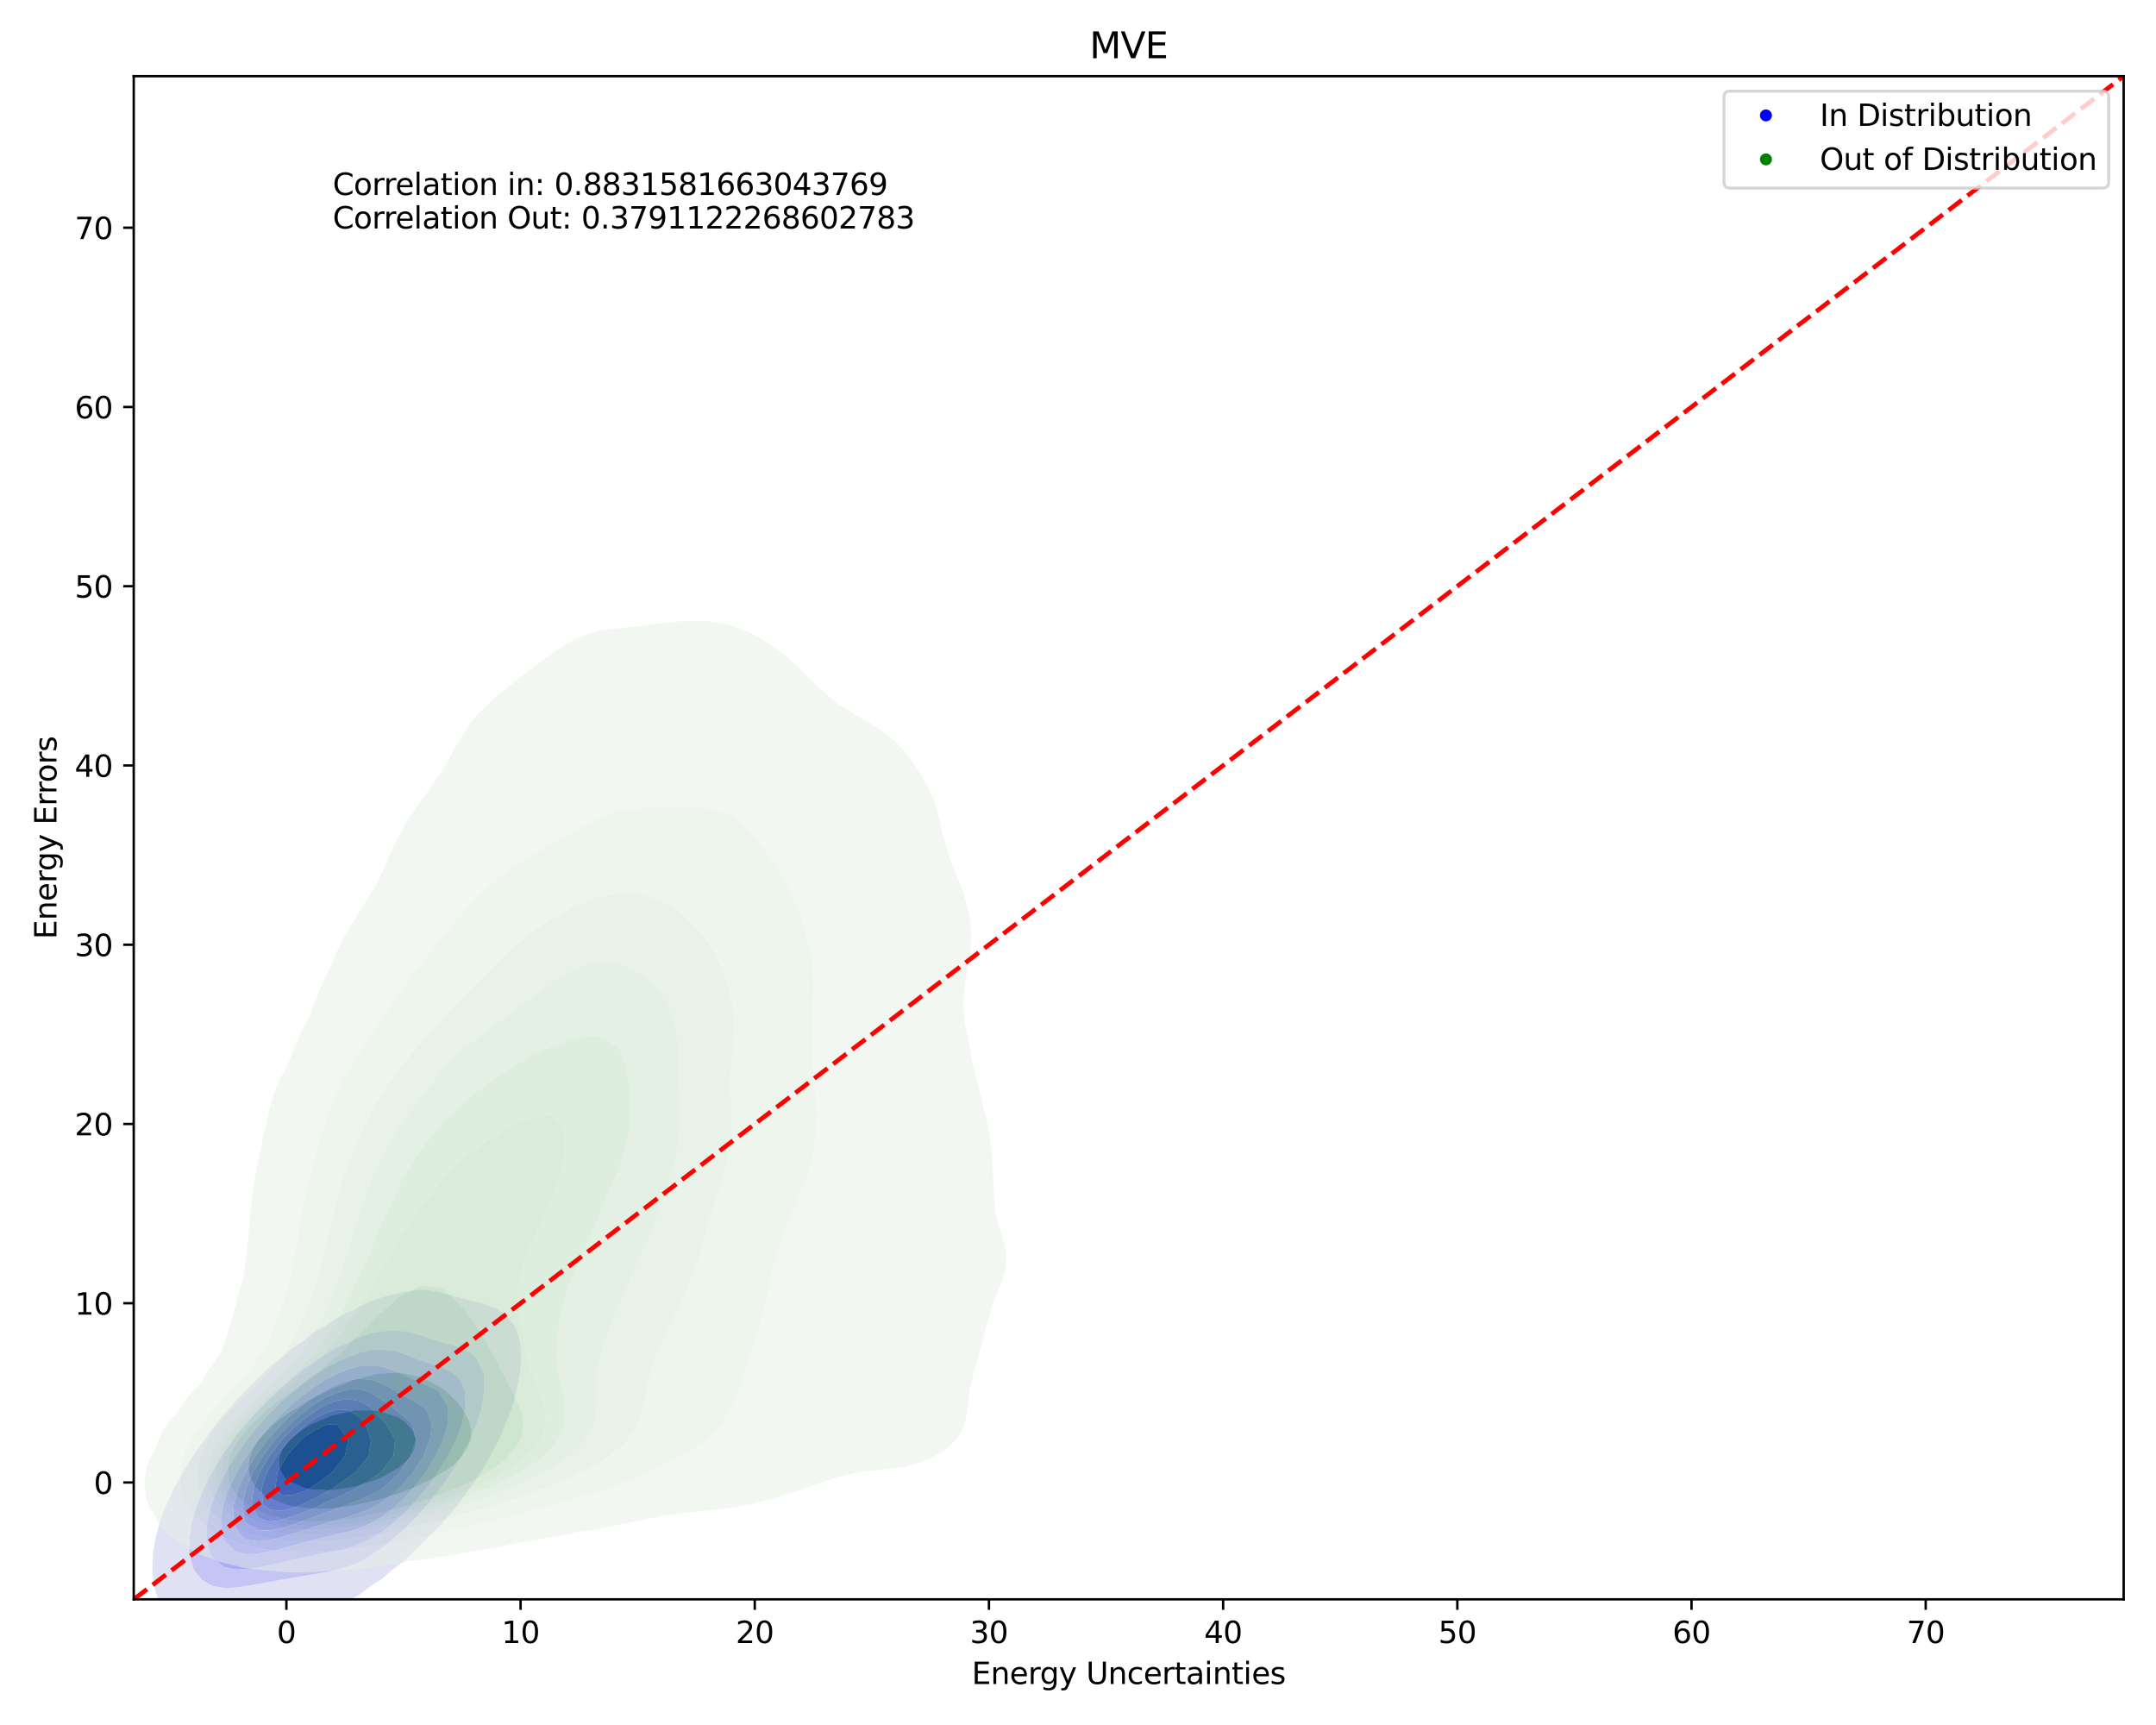 <?xml version="1.0" encoding="utf-8" standalone="no"?>
<!DOCTYPE svg PUBLIC "-//W3C//DTD SVG 1.1//EN"
  "http://www.w3.org/Graphics/SVG/1.1/DTD/svg11.dtd">
<svg xmlns:xlink="http://www.w3.org/1999/xlink" width="720pt" height="576pt" viewBox="0 0 720 576" xmlns="http://www.w3.org/2000/svg" version="1.1">
 <defs>
  <style type="text/css">*{stroke-linejoin: round; stroke-linecap: butt}</style>
 </defs>
 <g id="figure_1">
  <g id="patch_1">
   <path d="M 0 576 
L 720 576 
L 720 0 
L 0 0 
z
" style="fill: #ffffff"/>
  </g>
  <g id="axes_1">
   <g id="patch_2">
    <path d="M 44.66 534.04 
L 709.2 534.04 
L 709.2 25.44 
L 44.66 25.44 
z
" style="fill: #ffffff"/>
   </g>
   <g id="QuadContourSet_1">
    <path d="M 59.901 541.603 
L 63.664 542.836 
L 67.426 543.208 
L 71.189 543.07 
L 74.952 542.632 
L 78.714 542.029 
L 82.477 541.361 
L 86.239 540.689 
L 88.033 540.392 
L 90.002 540.186 
L 93.764 539.835 
L 97.527 539.515 
L 101.289 539.16 
L 105.052 538.623 
L 108.814 537.726 
L 112.577 536.277 
L 114.841 534.97 
L 116.339 534.385 
L 120.102 532.44 
L 123.864 529.548 
L 123.864 529.548 
L 127.627 527.2 
L 131.024 524.127 
L 131.39 523.869 
L 135.152 520.974 
L 137.428 518.705 
L 138.915 517.468 
L 142.677 513.581 
L 142.953 513.283 
L 146.44 509.913 
L 148.209 507.861 
L 150.202 505.663 
L 152.784 502.439 
L 153.965 500.942 
L 156.863 497.017 
L 157.727 495.748 
L 160.532 491.595 
L 161.49 489.948 
L 163.8 486.173 
L 165.252 483.214 
L 166.602 480.751 
L 168.864 475.33 
L 169.015 474.866 
L 171.03 469.908 
L 172.449 464.486 
L 172.777 462.505 
L 173.572 459.064 
L 174.075 453.642 
L 173.683 448.22 
L 172.777 445.206 
L 171.899 442.798 
L 169.015 439.087 
L 166.397 437.376 
L 165.252 436.726 
L 161.49 435.366 
L 157.727 434.401 
L 153.965 433.442 
L 150.202 432.428 
L 148.229 431.954 
L 146.44 431.403 
L 142.677 430.759 
L 138.915 430.748 
L 135.152 431.304 
L 132.892 431.954 
L 131.39 432.227 
L 127.627 433.186 
L 123.864 434.481 
L 120.102 436.272 
L 118.283 437.376 
L 116.339 438.151 
L 112.577 440.021 
L 108.814 442.693 
L 108.679 442.798 
L 105.052 444.76 
L 101.289 447.685 
L 100.671 448.22 
L 97.527 450.23 
L 93.777 453.642 
L 93.764 453.651 
L 90.002 456.487 
L 87.449 459.064 
L 86.239 460.083 
L 82.477 463.915 
L 81.969 464.486 
L 78.714 467.719 
L 76.869 469.908 
L 74.952 472.046 
L 72.342 475.33 
L 71.189 476.784 
L 68.235 480.751 
L 67.426 481.913 
L 64.479 486.173 
L 63.664 487.519 
L 61.066 491.595 
L 59.901 493.832 
L 58.053 497.017 
L 56.139 501.35 
L 55.571 502.439 
L 53.437 507.861 
L 52.376 512.188 
L 52.021 513.283 
L 51.069 518.705 
L 50.86 524.127 
L 51.438 529.548 
L 52.376 532.59 
L 53.19 534.97 
L 56.139 538.989 
L 57.96 540.392 
z
M 71.002 529.548 
L 67.426 527.552 
L 64.705 524.127 
L 63.664 520.624 
L 63.208 518.705 
L 63.263 513.283 
L 63.664 511.305 
L 64.202 507.861 
L 65.751 502.439 
L 67.426 498.613 
L 68.025 497.017 
L 70.821 491.595 
L 71.189 491.003 
L 74.055 486.173 
L 74.952 484.89 
L 77.875 480.751 
L 78.714 479.665 
L 82.301 475.33 
L 82.477 475.121 
L 86.239 470.83 
L 87.15 469.908 
L 90.002 466.88 
L 92.729 464.486 
L 93.764 463.467 
L 97.527 460.21 
L 99.113 459.064 
L 101.289 457.186 
L 105.052 454.582 
L 106.689 453.642 
L 108.814 452.092 
L 112.577 449.917 
L 116.339 448.271 
L 116.484 448.22 
L 120.102 446.491 
L 123.864 445.259 
L 127.627 444.503 
L 131.39 444.234 
L 135.152 444.524 
L 138.915 445.373 
L 142.677 446.593 
L 146.44 447.883 
L 147.531 448.22 
L 150.202 448.922 
L 153.965 450.084 
L 157.727 452.189 
L 159.17 453.642 
L 161.49 458.771 
L 161.577 459.064 
L 161.749 464.486 
L 161.49 465.774 
L 160.839 469.908 
L 159.226 475.33 
L 157.727 478.674 
L 156.921 480.751 
L 154.04 486.173 
L 153.965 486.295 
L 150.805 491.595 
L 150.202 492.464 
L 146.985 497.017 
L 146.44 497.73 
L 142.677 502.324 
L 142.578 502.439 
L 138.915 506.646 
L 137.683 507.861 
L 135.152 510.512 
L 131.882 513.283 
L 131.39 513.757 
L 127.627 516.869 
L 124.709 518.705 
L 123.864 519.351 
L 120.102 521.558 
L 116.339 523.096 
L 112.577 524.127 
L 112.577 524.127 
L 108.814 524.995 
L 105.052 525.639 
L 101.289 526.242 
L 97.527 526.882 
L 93.764 527.559 
L 90.002 528.247 
L 86.239 528.913 
L 82.477 529.517 
L 82.215 529.548 
L 78.714 530.125 
L 74.952 530.271 
L 71.189 529.629 
z
" clip-path="url(#p8881028d3c)" style="fill: #e1e1f4"/>
    <path d="M 71.189 529.629 
L 74.952 530.271 
L 78.714 530.125 
L 82.215 529.548 
L 82.477 529.517 
L 86.239 528.913 
L 90.002 528.247 
L 93.764 527.559 
L 97.527 526.882 
L 101.289 526.242 
L 105.052 525.639 
L 108.814 524.995 
L 112.577 524.127 
L 112.577 524.127 
L 116.339 523.096 
L 120.102 521.558 
L 123.864 519.351 
L 124.709 518.705 
L 127.627 516.869 
L 131.39 513.757 
L 131.882 513.283 
L 135.152 510.512 
L 137.683 507.861 
L 138.915 506.646 
L 142.578 502.439 
L 142.677 502.324 
L 146.44 497.73 
L 146.985 497.017 
L 150.202 492.464 
L 150.805 491.595 
L 153.965 486.295 
L 154.04 486.173 
L 156.921 480.751 
L 157.727 478.674 
L 159.226 475.33 
L 160.839 469.908 
L 161.49 465.774 
L 161.749 464.486 
L 161.577 459.064 
L 161.49 458.771 
L 159.17 453.642 
L 157.727 452.189 
L 153.965 450.084 
L 150.202 448.922 
L 147.531 448.22 
L 146.44 447.883 
L 142.677 446.593 
L 138.915 445.373 
L 135.152 444.524 
L 131.39 444.234 
L 127.627 444.503 
L 123.864 445.259 
L 120.102 446.491 
L 116.484 448.22 
L 116.339 448.271 
L 112.577 449.917 
L 108.814 452.092 
L 106.689 453.642 
L 105.052 454.582 
L 101.289 457.186 
L 99.113 459.064 
L 97.527 460.21 
L 93.764 463.467 
L 92.729 464.486 
L 90.002 466.88 
L 87.15 469.908 
L 86.239 470.83 
L 82.477 475.121 
L 82.301 475.33 
L 78.714 479.665 
L 77.875 480.751 
L 74.952 484.89 
L 74.055 486.173 
L 71.189 491.003 
L 70.821 491.595 
L 68.025 497.017 
L 67.426 498.613 
L 65.751 502.439 
L 64.202 507.861 
L 63.664 511.305 
L 63.263 513.283 
L 63.208 518.705 
L 63.664 520.624 
L 64.705 524.127 
L 67.426 527.552 
L 71.002 529.548 
z
M 70.15 518.705 
L 68.881 513.283 
L 69.228 507.861 
L 70.596 502.439 
L 71.189 501.007 
L 72.618 497.017 
L 74.952 492.489 
L 75.374 491.595 
L 78.702 486.173 
L 78.714 486.155 
L 82.477 480.866 
L 82.56 480.751 
L 86.239 476.18 
L 86.984 475.33 
L 90.002 471.965 
L 92.128 469.908 
L 93.764 468.249 
L 97.527 465.002 
L 98.197 464.486 
L 101.289 461.831 
L 105.052 459.306 
L 105.466 459.064 
L 108.814 456.738 
L 112.577 454.751 
L 115.254 453.642 
L 116.339 453.075 
L 120.102 451.669 
L 123.864 450.847 
L 127.627 450.623 
L 131.39 451.07 
L 135.152 452.162 
L 138.915 453.642 
L 138.915 453.642 
L 142.677 454.958 
L 146.44 456.19 
L 150.202 457.753 
L 152.092 459.064 
L 153.965 461.407 
L 155.269 464.486 
L 155.442 469.908 
L 154.282 475.33 
L 153.965 476.111 
L 152.299 480.751 
L 150.202 484.862 
L 149.575 486.173 
L 146.44 491.272 
L 146.242 491.595 
L 142.677 496.534 
L 142.309 497.017 
L 138.915 501.102 
L 137.667 502.439 
L 135.152 505.106 
L 132.052 507.861 
L 131.39 508.486 
L 127.627 511.422 
L 124.55 513.283 
L 123.864 513.753 
L 120.102 515.638 
L 116.339 516.942 
L 112.577 517.837 
L 108.814 518.513 
L 107.703 518.705 
L 105.052 519.246 
L 101.289 520.071 
L 97.527 520.939 
L 93.764 521.816 
L 90.002 522.652 
L 86.239 523.386 
L 82.477 523.926 
L 78.714 524.06 
L 74.952 523.257 
L 71.189 520.274 
z
" clip-path="url(#p8881028d3c)" style="fill: #c5c5f5"/>
    <path d="M 71.189 520.274 
L 74.952 523.257 
L 78.714 524.06 
L 82.477 523.926 
L 86.239 523.386 
L 90.002 522.652 
L 93.764 521.816 
L 97.527 520.939 
L 101.289 520.071 
L 105.052 519.246 
L 107.703 518.705 
L 108.814 518.513 
L 112.577 517.837 
L 116.339 516.942 
L 120.102 515.638 
L 123.864 513.753 
L 124.55 513.283 
L 127.627 511.422 
L 131.39 508.486 
L 132.052 507.861 
L 135.152 505.106 
L 137.667 502.439 
L 138.915 501.102 
L 142.309 497.017 
L 142.677 496.534 
L 146.242 491.595 
L 146.44 491.272 
L 149.575 486.173 
L 150.202 484.862 
L 152.299 480.751 
L 153.965 476.111 
L 154.282 475.33 
L 155.442 469.908 
L 155.269 464.486 
L 153.965 461.407 
L 152.092 459.064 
L 150.202 457.753 
L 146.44 456.19 
L 142.677 454.958 
L 138.915 453.642 
L 138.915 453.642 
L 135.152 452.162 
L 131.39 451.07 
L 127.627 450.623 
L 123.864 450.847 
L 120.102 451.669 
L 116.339 453.075 
L 115.254 453.642 
L 112.577 454.751 
L 108.814 456.738 
L 105.466 459.064 
L 105.052 459.306 
L 101.289 461.831 
L 98.197 464.486 
L 97.527 465.002 
L 93.764 468.249 
L 92.128 469.908 
L 90.002 471.965 
L 86.984 475.33 
L 86.239 476.18 
L 82.56 480.751 
L 82.477 480.866 
L 78.714 486.155 
L 78.702 486.173 
L 75.374 491.595 
L 74.952 492.489 
L 72.618 497.017 
L 71.189 501.007 
L 70.596 502.439 
L 69.228 507.861 
L 68.881 513.283 
L 70.15 518.705 
z
M 80.84 518.705 
L 78.714 518.196 
L 74.952 514.508 
L 74.32 513.283 
L 73.689 507.861 
L 74.59 502.439 
L 74.952 501.472 
L 76.404 497.017 
L 78.714 492.324 
L 79.046 491.595 
L 82.33 486.173 
L 82.477 485.966 
L 86.239 480.806 
L 86.28 480.751 
L 90.002 476.306 
L 90.899 475.33 
L 93.764 472.309 
L 96.41 469.908 
L 97.527 468.851 
L 101.289 465.765 
L 103.14 464.486 
L 105.052 463.02 
L 108.814 460.686 
L 112.121 459.064 
L 112.577 458.8 
L 116.339 457.198 
L 120.102 456.227 
L 123.864 455.916 
L 127.627 456.383 
L 131.39 457.627 
L 134.587 459.064 
L 135.152 459.339 
L 138.915 461.003 
L 142.677 462.537 
L 146.44 464.486 
L 146.44 464.486 
L 149.676 469.908 
L 149.551 475.33 
L 147.998 480.751 
L 146.44 484.053 
L 145.475 486.173 
L 142.677 490.739 
L 142.14 491.595 
L 138.915 495.836 
L 137.937 497.017 
L 135.152 500.053 
L 132.621 502.439 
L 131.39 503.574 
L 127.627 506.375 
L 125.074 507.861 
L 123.864 508.593 
L 120.102 510.222 
L 116.339 511.398 
L 112.577 512.31 
L 108.814 513.135 
L 108.194 513.283 
L 105.052 514.094 
L 101.289 515.123 
L 97.527 516.162 
L 93.764 517.152 
L 90.002 518.034 
L 86.327 518.705 
L 86.239 518.724 
L 82.477 518.989 
z
" clip-path="url(#p8881028d3c)" style="fill: #aaaaf6"/>
    <path d="M 82.477 518.989 
L 86.239 518.724 
L 86.327 518.705 
L 90.002 518.034 
L 93.764 517.152 
L 97.527 516.162 
L 101.289 515.123 
L 105.052 514.094 
L 108.194 513.283 
L 108.814 513.135 
L 112.577 512.31 
L 116.339 511.398 
L 120.102 510.222 
L 123.864 508.593 
L 125.074 507.861 
L 127.627 506.375 
L 131.39 503.574 
L 132.621 502.439 
L 135.152 500.053 
L 137.937 497.017 
L 138.915 495.836 
L 142.14 491.595 
L 142.677 490.739 
L 145.475 486.173 
L 146.44 484.053 
L 147.998 480.751 
L 149.551 475.33 
L 149.676 469.908 
L 146.44 464.486 
L 146.44 464.486 
L 142.677 462.537 
L 138.915 461.003 
L 135.152 459.339 
L 134.587 459.064 
L 131.39 457.627 
L 127.627 456.383 
L 123.864 455.916 
L 120.102 456.227 
L 116.339 457.198 
L 112.577 458.8 
L 112.121 459.064 
L 108.814 460.686 
L 105.052 463.02 
L 103.14 464.486 
L 101.289 465.765 
L 97.527 468.851 
L 96.41 469.908 
L 93.764 472.309 
L 90.899 475.33 
L 90.002 476.306 
L 86.28 480.751 
L 86.239 480.806 
L 82.477 485.966 
L 82.33 486.173 
L 79.046 491.595 
L 78.714 492.324 
L 76.404 497.017 
L 74.952 501.472 
L 74.59 502.439 
L 73.689 507.861 
L 74.32 513.283 
L 74.952 514.508 
L 78.714 518.196 
L 80.84 518.705 
z
M 80.913 513.283 
L 78.714 510.322 
L 77.841 507.861 
L 78.062 502.439 
L 78.714 500.33 
L 79.616 497.017 
L 82.089 491.595 
L 82.477 490.959 
L 85.332 486.173 
L 86.239 484.921 
L 89.371 480.751 
L 90.002 479.998 
L 93.764 475.841 
L 94.267 475.33 
L 97.527 472.159 
L 100.239 469.908 
L 101.289 469.008 
L 105.052 466.277 
L 108.081 464.486 
L 108.814 464.009 
L 112.577 462.158 
L 116.339 460.93 
L 120.102 460.374 
L 123.864 460.703 
L 127.627 462.032 
L 131.39 464.034 
L 132.24 464.486 
L 135.152 466.244 
L 138.915 468.256 
L 141.522 469.908 
L 142.677 471.383 
L 144.237 475.33 
L 143.611 480.751 
L 142.677 482.991 
L 141.36 486.173 
L 138.915 490.124 
L 137.953 491.595 
L 135.152 494.931 
L 133.185 497.017 
L 131.39 498.676 
L 127.627 501.524 
L 126.081 502.439 
L 123.864 503.655 
L 120.102 505.199 
L 116.339 506.427 
L 112.577 507.517 
L 111.443 507.861 
L 108.814 508.647 
L 105.052 509.845 
L 101.289 511.049 
L 97.527 512.209 
L 93.764 513.283 
L 93.764 513.283 
L 90.002 514.241 
L 86.239 514.674 
L 82.477 514.152 
z
" clip-path="url(#p8881028d3c)" style="fill: #8e8ef8"/>
    <path d="M 82.477 514.152 
L 86.239 514.674 
L 90.002 514.241 
L 93.764 513.283 
L 93.764 513.283 
L 97.527 512.209 
L 101.289 511.049 
L 105.052 509.845 
L 108.814 508.647 
L 111.443 507.861 
L 112.577 507.517 
L 116.339 506.427 
L 120.102 505.199 
L 123.864 503.655 
L 126.081 502.439 
L 127.627 501.524 
L 131.39 498.676 
L 133.185 497.017 
L 135.152 494.931 
L 137.953 491.595 
L 138.915 490.124 
L 141.36 486.173 
L 142.677 482.991 
L 143.611 480.751 
L 144.237 475.33 
L 142.677 471.383 
L 141.522 469.908 
L 138.915 468.256 
L 135.152 466.244 
L 132.24 464.486 
L 131.39 464.034 
L 127.627 462.032 
L 123.864 460.703 
L 120.102 460.374 
L 116.339 460.93 
L 112.577 462.158 
L 108.814 464.009 
L 108.081 464.486 
L 105.052 466.277 
L 101.289 469.008 
L 100.239 469.908 
L 97.527 472.159 
L 94.267 475.33 
L 93.764 475.841 
L 90.002 479.998 
L 89.371 480.751 
L 86.239 484.921 
L 85.332 486.173 
L 82.477 490.959 
L 82.089 491.595 
L 79.616 497.017 
L 78.714 500.33 
L 78.062 502.439 
L 77.841 507.861 
L 78.714 510.322 
L 80.913 513.283 
z
M 81.768 507.861 
L 81 502.439 
L 82.176 497.017 
L 82.477 496.36 
L 84.504 491.595 
L 86.239 488.713 
L 87.749 486.173 
L 90.002 483.151 
L 91.872 480.751 
L 93.764 478.62 
L 96.998 475.33 
L 97.527 474.815 
L 101.289 471.594 
L 103.605 469.908 
L 105.052 468.835 
L 108.814 466.637 
L 112.577 464.976 
L 114.468 464.486 
L 116.339 463.973 
L 120.102 463.909 
L 122.392 464.486 
L 123.864 465.038 
L 127.627 467.456 
L 131.09 469.908 
L 131.39 470.195 
L 135.152 473.224 
L 137.533 475.33 
L 138.915 480.427 
L 138.962 480.751 
L 138.915 480.892 
L 137.107 486.173 
L 135.152 489.208 
L 133.488 491.595 
L 131.39 493.715 
L 127.627 497.017 
L 127.627 497.017 
L 123.864 499.084 
L 120.102 500.8 
L 116.339 502.298 
L 115.997 502.439 
L 112.577 503.674 
L 108.814 505.077 
L 105.052 506.482 
L 101.289 507.854 
L 101.271 507.861 
L 97.527 509.23 
L 93.764 510.355 
L 90.002 511.064 
L 86.239 510.967 
L 82.477 508.843 
z
" clip-path="url(#p8881028d3c)" style="fill: #7575f9"/>
    <path d="M 82.477 508.843 
L 86.239 510.967 
L 90.002 511.064 
L 93.764 510.355 
L 97.527 509.23 
L 101.271 507.861 
L 101.289 507.854 
L 105.052 506.482 
L 108.814 505.077 
L 112.577 503.674 
L 115.997 502.439 
L 116.339 502.298 
L 120.102 500.8 
L 123.864 499.084 
L 127.627 497.017 
L 127.627 497.017 
L 131.39 493.715 
L 133.488 491.595 
L 135.152 489.208 
L 137.107 486.173 
L 138.915 480.892 
L 138.962 480.751 
L 138.915 480.427 
L 137.533 475.33 
L 135.152 473.224 
L 131.39 470.195 
L 131.09 469.908 
L 127.627 467.456 
L 123.864 465.038 
L 122.392 464.486 
L 120.102 463.909 
L 116.339 463.973 
L 114.468 464.486 
L 112.577 464.976 
L 108.814 466.637 
L 105.052 468.835 
L 103.605 469.908 
L 101.289 471.594 
L 97.527 474.815 
L 96.998 475.33 
L 93.764 478.62 
L 91.872 480.751 
L 90.002 483.151 
L 87.749 486.173 
L 86.239 488.713 
L 84.504 491.595 
L 82.477 496.36 
L 82.176 497.017 
L 81 502.439 
L 81.768 507.861 
z
M 88.709 507.861 
L 86.239 506.895 
L 83.985 502.439 
L 84.625 497.017 
L 86.239 492.979 
L 86.76 491.595 
L 89.96 486.173 
L 90.002 486.118 
L 93.764 481.29 
L 94.208 480.751 
L 97.527 477.325 
L 99.691 475.33 
L 101.289 473.95 
L 105.052 471.256 
L 107.366 469.908 
L 108.814 469.067 
L 112.577 467.678 
L 116.339 467.158 
L 120.102 467.85 
L 123.765 469.908 
L 123.864 470.01 
L 127.627 474.175 
L 128.842 475.33 
L 131.39 479.773 
L 131.957 480.751 
L 131.39 486.173 
L 131.39 486.173 
L 127.627 491.061 
L 127.194 491.595 
L 123.864 493.873 
L 120.102 496.246 
L 118.867 497.017 
L 116.339 498.19 
L 112.577 499.993 
L 108.814 501.77 
L 107.442 502.439 
L 105.052 503.481 
L 101.289 505.065 
L 97.527 506.456 
L 93.764 507.582 
L 91.74 507.861 
L 90.002 508.095 
z
" clip-path="url(#p8881028d3c)" style="fill: #5f5ffa"/>
    <path d="M 90.002 508.095 
L 91.74 507.861 
L 93.764 507.582 
L 97.527 506.456 
L 101.289 505.065 
L 105.052 503.481 
L 107.442 502.439 
L 108.814 501.77 
L 112.577 499.993 
L 116.339 498.19 
L 118.867 497.017 
L 120.102 496.246 
L 123.864 493.873 
L 127.194 491.595 
L 127.627 491.061 
L 131.39 486.173 
L 131.39 486.173 
L 131.957 480.751 
L 131.39 479.773 
L 128.842 475.33 
L 127.627 474.175 
L 123.864 470.01 
L 123.765 469.908 
L 120.102 467.85 
L 116.339 467.158 
L 112.577 467.678 
L 108.814 469.067 
L 107.366 469.908 
L 105.052 471.256 
L 101.289 473.95 
L 99.691 475.33 
L 97.527 477.325 
L 94.208 480.751 
L 93.764 481.29 
L 90.002 486.118 
L 89.96 486.173 
L 86.76 491.595 
L 86.239 492.979 
L 84.625 497.017 
L 83.985 502.439 
L 86.239 506.895 
L 88.709 507.861 
z
M 87.902 502.439 
L 87.331 497.017 
L 89.144 491.595 
L 90.002 490.142 
L 92.337 486.173 
L 93.764 484.342 
L 96.722 480.751 
L 97.527 479.921 
L 101.289 476.531 
L 102.836 475.33 
L 105.052 473.772 
L 108.814 471.839 
L 112.577 470.654 
L 116.339 470.829 
L 120.102 473.289 
L 121.985 475.33 
L 123.864 480.751 
L 123.106 486.173 
L 120.102 489.948 
L 118.788 491.595 
L 116.339 493.342 
L 112.577 496.004 
L 111.16 497.017 
L 108.814 498.307 
L 105.052 500.313 
L 101.289 502.16 
L 100.633 502.439 
L 97.527 503.613 
L 93.764 504.446 
L 90.002 504.108 
z
" clip-path="url(#p8881028d3c)" style="fill: #4949fb"/>
    <path d="M 90.002 504.108 
L 93.764 504.446 
L 97.527 503.613 
L 100.633 502.439 
L 101.289 502.16 
L 105.052 500.313 
L 108.814 498.307 
L 111.16 497.017 
L 112.577 496.004 
L 116.339 493.342 
L 118.788 491.595 
L 120.102 489.948 
L 123.106 486.173 
L 123.864 480.751 
L 121.985 475.33 
L 120.102 473.289 
L 116.339 470.829 
L 112.577 470.654 
L 108.814 471.839 
L 105.052 473.772 
L 102.836 475.33 
L 101.289 476.531 
L 97.527 479.921 
L 96.722 480.751 
L 93.764 484.342 
L 92.337 486.173 
L 90.002 490.142 
L 89.144 491.595 
L 87.331 497.017 
L 87.902 502.439 
z
M 91.907 497.017 
L 92.676 491.595 
L 93.764 489.674 
L 95.775 486.173 
L 97.527 484.099 
L 100.568 480.751 
L 101.289 480.113 
L 105.052 477.615 
L 108.814 475.757 
L 112.577 475.598 
L 116.339 480.751 
L 115.143 486.173 
L 112.577 489.488 
L 110.926 491.595 
L 108.814 493.228 
L 105.052 495.923 
L 103.366 497.017 
L 101.289 498.043 
L 97.527 499.242 
L 93.764 499.059 
z
" clip-path="url(#p8881028d3c)" style="fill: #2f2ffd"/>
    <path d="M 93.764 499.059 
L 97.527 499.242 
L 101.289 498.043 
L 103.366 497.017 
L 105.052 495.923 
L 108.814 493.228 
L 110.926 491.595 
L 112.577 489.488 
L 115.143 486.173 
L 116.339 480.751 
L 112.577 475.598 
L 108.814 475.757 
L 105.052 477.615 
L 101.289 480.113 
L 100.568 480.751 
L 97.527 484.099 
L 95.775 486.173 
L 93.764 489.674 
L 92.676 491.595 
L 91.907 497.017 
z
" clip-path="url(#p8881028d3c)" style="fill: #1010fe"/>
   </g>
   <g id="QuadContourSet_2">
    <path d="M 88.836 524.445 
L 96.21 525.03 
L 103.584 524.992 
L 110.958 524.441 
L 111.151 524.418 
L 118.332 523.893 
L 125.707 523.093 
L 133.081 521.993 
L 136.979 521.308 
L 140.455 520.884 
L 147.829 519.828 
L 155.203 518.42 
L 156.314 518.198 
L 162.577 517.252 
L 169.952 515.869 
L 173.691 515.088 
L 177.326 514.481 
L 184.7 513.155 
L 190.719 511.978 
L 192.074 511.758 
L 199.448 510.583 
L 206.823 509.048 
L 207.641 508.868 
L 214.197 507.589 
L 221.571 506.069 
L 223.693 505.758 
L 228.945 505.066 
L 236.319 504.382 
L 243.693 503.544 
L 248.494 502.648 
L 251.068 502.194 
L 258.442 500.304 
L 260.937 499.538 
L 265.816 497.933 
L 270.303 496.428 
L 273.19 495.324 
L 279.608 493.318 
L 280.564 492.962 
L 287.939 491.405 
L 295.313 490.607 
L 298.528 490.209 
L 302.687 489.59 
L 310.061 487.376 
L 310.677 487.099 
L 315.836 483.989 
L 317.435 482.557 
L 319.159 480.879 
L 321.177 477.769 
L 322.34 474.659 
L 322.961 471.549 
L 323.337 468.439 
L 323.719 465.329 
L 324.263 462.219 
L 324.809 459.917 
L 324.999 459.109 
L 325.843 455.999 
L 326.721 452.889 
L 327.58 449.779 
L 328.404 446.67 
L 329.211 443.56 
L 330.047 440.45 
L 330.951 437.34 
L 331.926 434.23 
L 332.184 433.442 
L 333.202 431.12 
L 334.514 428.01 
L 335.518 424.9 
L 336.044 421.79 
L 336.022 418.68 
L 335.474 415.57 
L 334.547 412.46 
L 333.517 409.35 
L 332.668 406.241 
L 332.184 403.535 
L 332.148 403.131 
L 331.969 400.021 
L 331.844 396.911 
L 331.726 393.801 
L 331.587 390.691 
L 331.405 387.581 
L 331.158 384.471 
L 330.815 381.361 
L 330.351 378.251 
L 329.761 375.141 
L 329.066 372.031 
L 328.304 368.921 
L 327.508 365.811 
L 326.704 362.702 
L 325.906 359.592 
L 325.116 356.482 
L 324.809 355.297 
L 324.461 353.372 
L 323.872 350.262 
L 323.266 347.152 
L 322.673 344.042 
L 322.162 340.932 
L 321.818 337.822 
L 321.714 334.712 
L 321.874 331.602 
L 322.26 328.492 
L 322.788 325.382 
L 323.356 322.272 
L 323.863 319.163 
L 324.221 316.053 
L 324.359 312.943 
L 324.236 309.833 
L 323.852 306.723 
L 323.235 303.613 
L 322.426 300.503 
L 321.452 297.393 
L 320.321 294.283 
L 319.048 291.173 
L 317.683 288.063 
L 317.435 287.494 
L 316.631 284.953 
L 315.734 281.843 
L 314.933 278.733 
L 314.195 275.624 
L 313.444 272.514 
L 312.573 269.404 
L 311.455 266.294 
L 310.061 263.357 
L 309.984 263.184 
L 308.372 260.074 
L 306.467 256.964 
L 304.317 253.854 
L 302.687 251.702 
L 301.929 250.744 
L 299.07 247.634 
L 295.313 244.623 
L 295.184 244.524 
L 290.381 241.414 
L 287.939 240.117 
L 285.165 238.304 
L 280.564 235.52 
L 280.148 235.194 
L 276.354 232.085 
L 273.19 229.441 
L 272.706 228.975 
L 269.623 225.865 
L 266.412 222.755 
L 265.816 222.174 
L 263.021 219.645 
L 259.177 216.535 
L 258.442 215.977 
L 254.388 213.425 
L 251.068 211.549 
L 247.909 210.315 
L 243.693 208.744 
L 236.319 207.389 
L 228.945 207.267 
L 221.571 208.051 
L 214.197 209.049 
L 206.823 209.718 
L 202.451 210.315 
L 199.448 210.687 
L 192.074 213.357 
L 191.972 213.425 
L 186.958 216.535 
L 184.7 217.915 
L 182.352 219.645 
L 178.234 222.755 
L 177.326 223.46 
L 174.011 225.865 
L 170.229 228.975 
L 169.952 229.226 
L 166.156 232.085 
L 162.911 235.194 
L 162.577 235.577 
L 159.571 238.304 
L 157.05 241.414 
L 155.203 244.524 
L 155.203 244.524 
L 153.103 247.634 
L 151.319 250.744 
L 149.671 253.854 
L 148.034 256.964 
L 147.829 257.301 
L 145.819 260.074 
L 143.567 263.184 
L 141.386 266.294 
L 140.455 267.607 
L 139.105 269.404 
L 136.937 272.514 
L 135.06 275.624 
L 133.443 278.733 
L 133.081 279.504 
L 131.867 281.843 
L 130.415 284.953 
L 129.045 288.063 
L 127.671 291.173 
L 126.249 294.283 
L 125.707 295.369 
L 124.441 297.393 
L 122.412 300.503 
L 120.464 303.613 
L 118.692 306.723 
L 118.332 307.364 
L 116.663 309.833 
L 114.816 312.943 
L 113.255 316.053 
L 111.92 319.163 
L 110.958 321.645 
L 110.632 322.272 
L 109.025 325.382 
L 107.589 328.492 
L 106.288 331.602 
L 105.093 334.712 
L 103.978 337.822 
L 103.584 338.912 
L 102.495 340.932 
L 100.907 344.042 
L 99.459 347.152 
L 98.132 350.262 
L 96.915 353.372 
L 96.21 355.262 
L 95.506 356.482 
L 93.837 359.592 
L 92.438 362.702 
L 91.282 365.811 
L 90.339 368.921 
L 89.58 372.031 
L 88.974 375.141 
L 88.836 375.99 
L 88.22 378.251 
L 87.508 381.361 
L 86.874 384.471 
L 86.268 387.581 
L 85.676 390.691 
L 85.109 393.801 
L 84.593 396.911 
L 84.149 400.021 
L 83.784 403.131 
L 83.485 406.241 
L 83.227 409.35 
L 82.973 412.46 
L 82.692 415.57 
L 82.365 418.68 
L 81.991 421.79 
L 81.581 424.9 
L 81.462 425.725 
L 80.85 428.01 
L 80.001 431.12 
L 79.155 434.23 
L 78.303 437.34 
L 77.428 440.45 
L 76.516 443.56 
L 75.556 446.67 
L 74.549 449.779 
L 74.087 451.018 
L 72.815 452.889 
L 70.592 455.999 
L 68.564 459.109 
L 66.82 462.219 
L 66.713 462.394 
L 63.618 465.329 
L 61.161 468.439 
L 59.408 471.549 
L 59.339 471.678 
L 56.357 474.659 
L 54.252 477.769 
L 52.838 480.879 
L 51.965 483.65 
L 51.727 483.989 
L 50.003 487.099 
L 48.952 490.209 
L 48.413 493.318 
L 48.318 496.428 
L 48.684 499.538 
L 49.618 502.648 
L 51.36 505.758 
L 51.965 506.521 
L 53.088 508.868 
L 55.608 511.978 
L 59.339 514.679 
L 59.841 515.088 
L 64.984 518.198 
L 66.713 519.016 
L 72.933 521.308 
L 74.087 521.713 
L 81.462 523.585 
L 88.671 524.418 
z
M 80.752 515.088 
L 74.087 512.559 
L 72.932 511.978 
L 68.016 508.868 
L 66.713 507.61 
L 64.571 505.758 
L 62.209 502.648 
L 60.905 499.538 
L 60.277 496.428 
L 60.127 493.318 
L 60.366 490.209 
L 60.981 487.099 
L 62.027 483.989 
L 63.631 480.879 
L 66.019 477.769 
L 66.713 477.019 
L 68.059 474.659 
L 70.404 471.549 
L 73.662 468.439 
L 74.087 468.051 
L 76.172 465.329 
L 79.051 462.219 
L 81.462 459.89 
L 82.063 459.109 
L 84.243 455.999 
L 86.485 452.889 
L 88.732 449.779 
L 88.836 449.614 
L 90.119 446.67 
L 91.384 443.56 
L 92.579 440.45 
L 93.711 437.34 
L 94.785 434.23 
L 95.806 431.12 
L 96.21 429.79 
L 96.596 428.01 
L 97.227 424.9 
L 97.837 421.79 
L 98.424 418.68 
L 98.986 415.57 
L 99.522 412.46 
L 100.039 409.35 
L 100.555 406.241 
L 101.101 403.131 
L 101.713 400.021 
L 102.427 396.911 
L 103.264 393.801 
L 103.584 392.729 
L 104.071 390.691 
L 104.873 387.581 
L 105.724 384.471 
L 106.609 381.361 
L 107.525 378.251 
L 108.492 375.141 
L 109.548 372.031 
L 110.742 368.921 
L 110.958 368.417 
L 111.959 365.811 
L 113.352 362.702 
L 114.963 359.592 
L 116.789 356.482 
L 118.332 354.077 
L 118.773 353.372 
L 120.761 350.262 
L 122.838 347.152 
L 124.973 344.042 
L 125.707 342.95 
L 127.039 340.932 
L 129.097 337.822 
L 131.225 334.712 
L 133.081 332.103 
L 133.432 331.602 
L 135.64 328.492 
L 137.982 325.382 
L 140.455 322.275 
L 140.457 322.272 
L 142.853 319.163 
L 145.308 316.053 
L 147.829 312.943 
L 147.829 312.943 
L 150.303 309.833 
L 152.854 306.723 
L 155.203 303.989 
L 155.549 303.613 
L 158.484 300.503 
L 161.605 297.393 
L 162.577 296.457 
L 165.233 294.283 
L 169.163 291.173 
L 169.952 290.548 
L 173.795 288.063 
L 177.326 285.752 
L 178.752 284.953 
L 184.077 281.843 
L 184.7 281.459 
L 189.468 278.733 
L 192.074 277.193 
L 195.165 275.624 
L 199.448 273.39 
L 202.081 272.514 
L 206.823 270.863 
L 214.197 269.85 
L 221.571 269.568 
L 227.676 269.404 
L 228.945 269.368 
L 229.518 269.404 
L 236.319 269.855 
L 243.693 272.298 
L 244.046 272.514 
L 248.201 275.624 
L 251.068 278.399 
L 251.349 278.733 
L 253.816 281.843 
L 256.162 284.953 
L 258.369 288.063 
L 258.442 288.171 
L 260.396 291.173 
L 262.212 294.283 
L 263.8 297.393 
L 265.174 300.503 
L 265.816 302.153 
L 266.426 303.613 
L 267.589 306.723 
L 268.606 309.833 
L 269.49 312.943 
L 270.243 316.053 
L 270.847 319.163 
L 271.279 322.272 
L 271.532 325.382 
L 271.622 328.492 
L 271.587 331.602 
L 271.477 334.712 
L 271.343 337.822 
L 271.226 340.932 
L 271.154 344.042 
L 271.144 347.152 
L 271.2 350.262 
L 271.326 353.372 
L 271.521 356.482 
L 271.78 359.592 
L 272.076 362.702 
L 272.36 365.811 
L 272.572 368.921 
L 272.662 372.031 
L 272.606 375.141 
L 272.401 378.251 
L 272.052 381.361 
L 271.554 384.471 
L 270.897 387.581 
L 270.065 390.691 
L 269.054 393.801 
L 267.876 396.911 
L 266.555 400.021 
L 265.816 401.631 
L 265.2 403.131 
L 263.92 406.241 
L 262.685 409.35 
L 261.521 412.46 
L 260.437 415.57 
L 259.427 418.68 
L 258.476 421.79 
L 258.442 421.912 
L 257.752 424.9 
L 257.079 428.01 
L 256.424 431.12 
L 255.759 434.23 
L 255.051 437.34 
L 254.264 440.45 
L 253.369 443.56 
L 252.36 446.67 
L 251.266 449.779 
L 251.068 450.339 
L 250.276 452.889 
L 249.279 455.999 
L 248.265 459.109 
L 247.232 462.219 
L 246.138 465.329 
L 244.896 468.439 
L 243.693 470.888 
L 243.406 471.549 
L 241.602 474.659 
L 239.045 477.769 
L 236.319 480.064 
L 235.512 480.879 
L 231.151 483.989 
L 228.945 485.115 
L 225.915 487.099 
L 221.571 489.199 
L 219.818 490.209 
L 214.197 492.739 
L 212.953 493.318 
L 206.823 495.689 
L 204.797 496.428 
L 199.448 498.147 
L 194.864 499.538 
L 192.074 500.325 
L 184.7 502.401 
L 183.864 502.648 
L 177.326 504.517 
L 172.562 505.758 
L 169.952 506.453 
L 162.577 508.296 
L 160.089 508.868 
L 155.203 510.082 
L 147.829 511.621 
L 145.949 511.978 
L 140.455 513.19 
L 133.081 514.515 
L 129.217 515.088 
L 125.707 515.751 
L 118.332 516.872 
L 110.958 517.585 
L 103.584 517.904 
L 96.21 517.786 
L 88.836 517.069 
L 81.462 515.332 
z
" clip-path="url(#p8881028d3c)" style="fill: #e6f1e6; fill-opacity: 0.5"/>
    <path d="M 81.462 515.332 
L 88.836 517.069 
L 96.21 517.786 
L 103.584 517.904 
L 110.958 517.585 
L 118.332 516.872 
L 125.707 515.751 
L 129.217 515.088 
L 133.081 514.515 
L 140.455 513.19 
L 145.949 511.978 
L 147.829 511.621 
L 155.203 510.082 
L 160.089 508.868 
L 162.577 508.296 
L 169.952 506.453 
L 172.562 505.758 
L 177.326 504.517 
L 183.864 502.648 
L 184.7 502.401 
L 192.074 500.325 
L 194.864 499.538 
L 199.448 498.147 
L 204.797 496.428 
L 206.823 495.689 
L 212.953 493.318 
L 214.197 492.739 
L 219.818 490.209 
L 221.571 489.199 
L 225.915 487.099 
L 228.945 485.115 
L 231.151 483.989 
L 235.512 480.879 
L 236.319 480.064 
L 239.045 477.769 
L 241.602 474.659 
L 243.406 471.549 
L 243.693 470.888 
L 244.896 468.439 
L 246.138 465.329 
L 247.232 462.219 
L 248.265 459.109 
L 249.279 455.999 
L 250.276 452.889 
L 251.068 450.339 
L 251.266 449.779 
L 252.36 446.67 
L 253.369 443.56 
L 254.264 440.45 
L 255.051 437.34 
L 255.759 434.23 
L 256.424 431.12 
L 257.079 428.01 
L 257.752 424.9 
L 258.442 421.912 
L 258.476 421.79 
L 259.427 418.68 
L 260.437 415.57 
L 261.521 412.46 
L 262.685 409.35 
L 263.92 406.241 
L 265.2 403.131 
L 265.816 401.631 
L 266.555 400.021 
L 267.876 396.911 
L 269.054 393.801 
L 270.065 390.691 
L 270.897 387.581 
L 271.554 384.471 
L 272.052 381.361 
L 272.401 378.251 
L 272.606 375.141 
L 272.662 372.031 
L 272.572 368.921 
L 272.36 365.811 
L 272.076 362.702 
L 271.78 359.592 
L 271.521 356.482 
L 271.326 353.372 
L 271.2 350.262 
L 271.144 347.152 
L 271.154 344.042 
L 271.226 340.932 
L 271.343 337.822 
L 271.477 334.712 
L 271.587 331.602 
L 271.622 328.492 
L 271.532 325.382 
L 271.279 322.272 
L 270.847 319.163 
L 270.243 316.053 
L 269.49 312.943 
L 268.606 309.833 
L 267.589 306.723 
L 266.426 303.613 
L 265.816 302.153 
L 265.174 300.503 
L 263.8 297.393 
L 262.212 294.283 
L 260.396 291.173 
L 258.442 288.171 
L 258.369 288.063 
L 256.162 284.953 
L 253.816 281.843 
L 251.349 278.733 
L 251.068 278.399 
L 248.201 275.624 
L 244.046 272.514 
L 243.693 272.298 
L 236.319 269.855 
L 229.518 269.404 
L 228.945 269.368 
L 227.676 269.404 
L 221.571 269.568 
L 214.197 269.85 
L 206.823 270.863 
L 202.081 272.514 
L 199.448 273.39 
L 195.165 275.624 
L 192.074 277.193 
L 189.468 278.733 
L 184.7 281.459 
L 184.077 281.843 
L 178.752 284.953 
L 177.326 285.752 
L 173.795 288.063 
L 169.952 290.548 
L 169.163 291.173 
L 165.233 294.283 
L 162.577 296.457 
L 161.605 297.393 
L 158.484 300.503 
L 155.549 303.613 
L 155.203 303.989 
L 152.854 306.723 
L 150.303 309.833 
L 147.829 312.943 
L 147.829 312.943 
L 145.308 316.053 
L 142.853 319.163 
L 140.457 322.272 
L 140.455 322.275 
L 137.982 325.382 
L 135.64 328.492 
L 133.432 331.602 
L 133.081 332.103 
L 131.225 334.712 
L 129.097 337.822 
L 127.039 340.932 
L 125.707 342.95 
L 124.973 344.042 
L 122.838 347.152 
L 120.761 350.262 
L 118.773 353.372 
L 118.332 354.077 
L 116.789 356.482 
L 114.963 359.592 
L 113.352 362.702 
L 111.959 365.811 
L 110.958 368.417 
L 110.742 368.921 
L 109.548 372.031 
L 108.492 375.141 
L 107.525 378.251 
L 106.609 381.361 
L 105.724 384.471 
L 104.873 387.581 
L 104.071 390.691 
L 103.584 392.729 
L 103.264 393.801 
L 102.427 396.911 
L 101.713 400.021 
L 101.101 403.131 
L 100.555 406.241 
L 100.039 409.35 
L 99.522 412.46 
L 98.986 415.57 
L 98.424 418.68 
L 97.837 421.79 
L 97.227 424.9 
L 96.596 428.01 
L 96.21 429.79 
L 95.806 431.12 
L 94.785 434.23 
L 93.711 437.34 
L 92.579 440.45 
L 91.384 443.56 
L 90.119 446.67 
L 88.836 449.614 
L 88.732 449.779 
L 86.485 452.889 
L 84.243 455.999 
L 82.063 459.109 
L 81.462 459.89 
L 79.051 462.219 
L 76.172 465.329 
L 74.087 468.051 
L 73.662 468.439 
L 70.404 471.549 
L 68.059 474.659 
L 66.713 477.019 
L 66.019 477.769 
L 63.631 480.879 
L 62.027 483.989 
L 60.981 487.099 
L 60.366 490.209 
L 60.127 493.318 
L 60.277 496.428 
L 60.905 499.538 
L 62.209 502.648 
L 64.571 505.758 
L 66.713 507.61 
L 68.016 508.868 
L 72.932 511.978 
L 74.087 512.559 
L 80.752 515.088 
z
M 84.711 511.978 
L 81.462 511.014 
L 76.803 508.868 
L 74.087 507.138 
L 72.124 505.758 
L 69.051 502.648 
L 67.346 499.538 
L 66.713 497.336 
L 66.331 496.428 
L 65.817 493.318 
L 66.052 490.209 
L 66.713 488.023 
L 66.873 487.099 
L 67.8 483.989 
L 69.212 480.879 
L 71.266 477.769 
L 74.087 474.767 
L 74.16 474.659 
L 76.492 471.549 
L 79.597 468.439 
L 81.462 466.806 
L 82.836 465.329 
L 85.885 462.219 
L 88.836 459.493 
L 89.193 459.109 
L 91.696 455.999 
L 94.149 452.889 
L 96.21 450.147 
L 96.444 449.779 
L 98.101 446.67 
L 99.633 443.56 
L 101.07 440.45 
L 102.432 437.34 
L 103.584 434.547 
L 103.697 434.23 
L 104.679 431.12 
L 105.6 428.01 
L 106.474 424.9 
L 107.31 421.79 
L 108.117 418.68 
L 108.898 415.57 
L 109.66 412.46 
L 110.411 409.35 
L 110.958 407.087 
L 111.151 406.241 
L 111.865 403.131 
L 112.631 400.021 
L 113.481 396.911 
L 114.437 393.801 
L 115.513 390.691 
L 116.706 387.581 
L 118.005 384.471 
L 118.332 383.712 
L 119.34 381.361 
L 120.712 378.251 
L 122.149 375.141 
L 123.683 372.031 
L 125.358 368.921 
L 125.707 368.313 
L 127.165 365.811 
L 129.151 362.702 
L 131.353 359.592 
L 133.081 357.349 
L 133.745 356.482 
L 136.208 353.372 
L 138.806 350.262 
L 140.455 348.353 
L 141.493 347.152 
L 144.196 344.042 
L 147.016 340.932 
L 147.829 340.043 
L 149.952 337.822 
L 152.944 334.712 
L 155.203 332.39 
L 156.023 331.602 
L 159.113 328.492 
L 162.164 325.382 
L 162.577 324.948 
L 165.28 322.272 
L 168.442 319.163 
L 169.952 317.716 
L 171.826 316.053 
L 175.552 312.943 
L 177.326 311.575 
L 179.772 309.833 
L 184.565 306.723 
L 184.7 306.64 
L 190.149 303.613 
L 192.074 302.598 
L 197.24 300.503 
L 199.448 299.605 
L 206.823 298.195 
L 214.197 298.695 
L 219.786 300.503 
L 221.571 301.201 
L 225.514 303.613 
L 228.945 306.196 
L 229.536 306.723 
L 232.642 309.833 
L 235.248 312.943 
L 236.319 314.43 
L 237.342 316.053 
L 239.025 319.163 
L 240.464 322.272 
L 241.725 325.382 
L 242.826 328.492 
L 243.693 331.43 
L 243.744 331.602 
L 244.446 334.712 
L 244.884 337.822 
L 245.071 340.932 
L 245.051 344.042 
L 244.887 347.152 
L 244.645 350.262 
L 244.391 353.372 
L 244.178 356.482 
L 244.045 359.592 
L 244.008 362.702 
L 244.062 365.811 
L 244.177 368.921 
L 244.298 372.031 
L 244.353 375.141 
L 244.26 378.251 
L 243.953 381.361 
L 243.693 382.813 
L 243.445 384.471 
L 242.783 387.581 
L 241.966 390.691 
L 241.052 393.801 
L 240.097 396.911 
L 239.14 400.021 
L 238.196 403.131 
L 237.261 406.241 
L 236.319 409.35 
L 236.319 409.35 
L 235.465 412.46 
L 234.562 415.57 
L 233.605 418.68 
L 232.593 421.79 
L 231.519 424.9 
L 230.369 428.01 
L 229.117 431.12 
L 228.945 431.51 
L 227.813 434.23 
L 226.407 437.34 
L 224.902 440.45 
L 223.328 443.56 
L 221.727 446.67 
L 221.571 446.985 
L 220.3 449.779 
L 219.022 452.889 
L 217.921 455.999 
L 217.01 459.109 
L 216.264 462.219 
L 215.617 465.329 
L 214.96 468.439 
L 214.197 471.315 
L 214.145 471.549 
L 213.161 474.659 
L 211.674 477.769 
L 209.434 480.879 
L 206.823 483.357 
L 206.233 483.989 
L 202.17 487.099 
L 199.448 488.617 
L 196.861 490.209 
L 192.074 492.435 
L 190.357 493.318 
L 184.7 495.646 
L 182.914 496.428 
L 177.326 498.496 
L 174.534 499.538 
L 169.952 501.064 
L 164.985 502.648 
L 162.577 503.374 
L 155.203 505.453 
L 154.063 505.758 
L 147.829 507.438 
L 141.378 508.868 
L 140.455 509.09 
L 133.081 510.765 
L 125.948 511.978 
L 125.707 512.027 
L 118.332 513.323 
L 110.958 514.122 
L 103.584 514.433 
L 96.21 514.187 
L 88.836 513.147 
z
" clip-path="url(#p8881028d3c)" style="fill: #dcecdc; fill-opacity: 0.5"/>
    <path d="M 88.836 513.147 
L 96.21 514.187 
L 103.584 514.433 
L 110.958 514.122 
L 118.332 513.323 
L 125.707 512.027 
L 125.948 511.978 
L 133.081 510.765 
L 140.455 509.09 
L 141.378 508.868 
L 147.829 507.438 
L 154.063 505.758 
L 155.203 505.453 
L 162.577 503.374 
L 164.985 502.648 
L 169.952 501.064 
L 174.534 499.538 
L 177.326 498.496 
L 182.914 496.428 
L 184.7 495.646 
L 190.357 493.318 
L 192.074 492.435 
L 196.861 490.209 
L 199.448 488.617 
L 202.17 487.099 
L 206.233 483.989 
L 206.823 483.357 
L 209.434 480.879 
L 211.674 477.769 
L 213.161 474.659 
L 214.145 471.549 
L 214.197 471.315 
L 214.96 468.439 
L 215.617 465.329 
L 216.264 462.219 
L 217.01 459.109 
L 217.921 455.999 
L 219.022 452.889 
L 220.3 449.779 
L 221.571 446.985 
L 221.727 446.67 
L 223.328 443.56 
L 224.902 440.45 
L 226.407 437.34 
L 227.813 434.23 
L 228.945 431.51 
L 229.117 431.12 
L 230.369 428.01 
L 231.519 424.9 
L 232.593 421.79 
L 233.605 418.68 
L 234.562 415.57 
L 235.465 412.46 
L 236.319 409.35 
L 236.319 409.35 
L 237.261 406.241 
L 238.196 403.131 
L 239.14 400.021 
L 240.097 396.911 
L 241.052 393.801 
L 241.966 390.691 
L 242.783 387.581 
L 243.445 384.471 
L 243.693 382.813 
L 243.953 381.361 
L 244.26 378.251 
L 244.353 375.141 
L 244.298 372.031 
L 244.177 368.921 
L 244.062 365.811 
L 244.008 362.702 
L 244.045 359.592 
L 244.178 356.482 
L 244.391 353.372 
L 244.645 350.262 
L 244.887 347.152 
L 245.051 344.042 
L 245.071 340.932 
L 244.884 337.822 
L 244.446 334.712 
L 243.744 331.602 
L 243.693 331.43 
L 242.826 328.492 
L 241.725 325.382 
L 240.464 322.272 
L 239.025 319.163 
L 237.342 316.053 
L 236.319 314.43 
L 235.248 312.943 
L 232.642 309.833 
L 229.536 306.723 
L 228.945 306.196 
L 225.514 303.613 
L 221.571 301.201 
L 219.786 300.503 
L 214.197 298.695 
L 206.823 298.195 
L 199.448 299.605 
L 197.24 300.503 
L 192.074 302.598 
L 190.149 303.613 
L 184.7 306.64 
L 184.565 306.723 
L 179.772 309.833 
L 177.326 311.575 
L 175.552 312.943 
L 171.826 316.053 
L 169.952 317.716 
L 168.442 319.163 
L 165.28 322.272 
L 162.577 324.948 
L 162.164 325.382 
L 159.113 328.492 
L 156.023 331.602 
L 155.203 332.39 
L 152.944 334.712 
L 149.952 337.822 
L 147.829 340.043 
L 147.016 340.932 
L 144.196 344.042 
L 141.493 347.152 
L 140.455 348.353 
L 138.806 350.262 
L 136.208 353.372 
L 133.745 356.482 
L 133.081 357.349 
L 131.353 359.592 
L 129.151 362.702 
L 127.165 365.811 
L 125.707 368.313 
L 125.358 368.921 
L 123.683 372.031 
L 122.149 375.141 
L 120.712 378.251 
L 119.34 381.361 
L 118.332 383.712 
L 118.005 384.471 
L 116.706 387.581 
L 115.513 390.691 
L 114.437 393.801 
L 113.481 396.911 
L 112.631 400.021 
L 111.865 403.131 
L 111.151 406.241 
L 110.958 407.087 
L 110.411 409.35 
L 109.66 412.46 
L 108.898 415.57 
L 108.117 418.68 
L 107.31 421.79 
L 106.474 424.9 
L 105.6 428.01 
L 104.679 431.12 
L 103.697 434.23 
L 103.584 434.547 
L 102.432 437.34 
L 101.07 440.45 
L 99.633 443.56 
L 98.101 446.67 
L 96.444 449.779 
L 96.21 450.147 
L 94.149 452.889 
L 91.696 455.999 
L 89.193 459.109 
L 88.836 459.493 
L 85.885 462.219 
L 82.836 465.329 
L 81.462 466.806 
L 79.597 468.439 
L 76.492 471.549 
L 74.16 474.659 
L 74.087 474.767 
L 71.266 477.769 
L 69.212 480.879 
L 67.8 483.989 
L 66.873 487.099 
L 66.713 488.023 
L 66.052 490.209 
L 65.817 493.318 
L 66.331 496.428 
L 66.713 497.336 
L 67.346 499.538 
L 69.051 502.648 
L 72.124 505.758 
L 74.087 507.138 
L 76.803 508.868 
L 81.462 511.014 
L 84.711 511.978 
z
M 102.168 511.978 
L 96.21 511.718 
L 88.836 510.531 
L 83.85 508.868 
L 81.462 507.936 
L 77.505 505.758 
L 74.087 502.788 
L 73.928 502.648 
L 71.282 499.538 
L 69.87 496.428 
L 69.292 493.318 
L 69.346 490.209 
L 69.96 487.099 
L 71.162 483.989 
L 73.071 480.879 
L 74.087 479.632 
L 75.172 477.769 
L 77.517 474.659 
L 80.721 471.549 
L 81.462 470.896 
L 83.789 468.439 
L 87.281 465.329 
L 88.836 464.004 
L 90.734 462.219 
L 93.991 459.109 
L 96.21 456.93 
L 97.099 455.999 
L 99.622 452.889 
L 101.939 449.779 
L 103.584 447.357 
L 104.033 446.67 
L 105.769 443.56 
L 107.356 440.45 
L 108.834 437.34 
L 110.228 434.23 
L 110.958 432.472 
L 111.531 431.12 
L 112.725 428.01 
L 113.843 424.9 
L 114.904 421.79 
L 115.92 418.68 
L 116.901 415.57 
L 117.853 412.46 
L 118.332 410.842 
L 118.822 409.35 
L 119.815 406.241 
L 120.815 403.131 
L 121.851 400.021 
L 122.956 396.911 
L 124.156 393.801 
L 125.473 390.691 
L 125.707 390.179 
L 127.039 387.581 
L 128.697 384.471 
L 130.42 381.361 
L 132.219 378.251 
L 133.081 376.815 
L 134.215 375.141 
L 136.328 372.031 
L 138.489 368.921 
L 140.455 366.201 
L 140.778 365.811 
L 143.358 362.702 
L 145.943 359.592 
L 147.829 357.376 
L 148.735 356.482 
L 151.858 353.372 
L 154.947 350.262 
L 155.203 350.007 
L 158.768 347.152 
L 162.482 344.042 
L 162.577 343.96 
L 166.932 340.932 
L 169.952 338.641 
L 171.199 337.822 
L 175.523 334.712 
L 177.326 333.278 
L 179.755 331.602 
L 183.828 328.492 
L 184.7 327.791 
L 188.774 325.382 
L 192.074 323.302 
L 195.527 322.272 
L 199.448 321.042 
L 206.823 321.703 
L 208.003 322.272 
L 214.174 325.382 
L 214.197 325.394 
L 217.584 328.492 
L 220.469 331.602 
L 221.571 333.023 
L 222.552 334.712 
L 224.009 337.822 
L 225.076 340.932 
L 225.79 344.042 
L 226.216 347.152 
L 226.44 350.262 
L 226.549 353.372 
L 226.616 356.482 
L 226.687 359.592 
L 226.775 362.702 
L 226.875 365.811 
L 226.962 368.921 
L 227.006 372.031 
L 226.968 375.141 
L 226.809 378.251 
L 226.493 381.361 
L 226.001 384.471 
L 225.337 387.581 
L 224.531 390.691 
L 223.626 393.801 
L 222.661 396.911 
L 221.661 400.021 
L 221.571 400.294 
L 220.544 403.131 
L 219.397 406.241 
L 218.205 409.35 
L 216.95 412.46 
L 215.624 415.57 
L 214.239 418.68 
L 214.197 418.774 
L 212.783 421.79 
L 211.38 424.9 
L 210.037 428.01 
L 208.738 431.12 
L 207.452 434.23 
L 206.823 435.719 
L 206.138 437.34 
L 204.813 440.45 
L 203.51 443.56 
L 202.278 446.67 
L 201.191 449.779 
L 200.329 452.889 
L 199.749 455.999 
L 199.448 459.109 
L 199.448 459.109 
L 199.366 462.219 
L 199.361 465.329 
L 199.297 468.439 
L 199.029 471.549 
L 198.41 474.659 
L 197.267 477.769 
L 195.38 480.879 
L 192.437 483.989 
L 192.074 484.264 
L 188.891 487.099 
L 184.7 489.714 
L 184.009 490.209 
L 178.246 493.318 
L 177.326 493.719 
L 171.446 496.428 
L 169.952 497.001 
L 163.396 499.538 
L 162.577 499.817 
L 155.203 502.295 
L 154.102 502.648 
L 147.829 504.535 
L 143.175 505.758 
L 140.455 506.479 
L 133.081 508.225 
L 129.816 508.868 
L 125.707 509.767 
L 118.332 511.011 
L 110.958 511.767 
L 105.146 511.978 
L 103.584 512.057 
z
" clip-path="url(#p8881028d3c)" style="fill: #d2e7d2; fill-opacity: 0.5"/>
    <path d="M 103.584 512.057 
L 105.146 511.978 
L 110.958 511.767 
L 118.332 511.011 
L 125.707 509.767 
L 129.816 508.868 
L 133.081 508.225 
L 140.455 506.479 
L 143.175 505.758 
L 147.829 504.535 
L 154.102 502.648 
L 155.203 502.295 
L 162.577 499.817 
L 163.396 499.538 
L 169.952 497.001 
L 171.446 496.428 
L 177.326 493.719 
L 178.246 493.318 
L 184.009 490.209 
L 184.7 489.714 
L 188.891 487.099 
L 192.074 484.264 
L 192.437 483.989 
L 195.38 480.879 
L 197.267 477.769 
L 198.41 474.659 
L 199.029 471.549 
L 199.297 468.439 
L 199.361 465.329 
L 199.366 462.219 
L 199.448 459.109 
L 199.448 459.109 
L 199.749 455.999 
L 200.329 452.889 
L 201.191 449.779 
L 202.278 446.67 
L 203.51 443.56 
L 204.813 440.45 
L 206.138 437.34 
L 206.823 435.719 
L 207.452 434.23 
L 208.738 431.12 
L 210.037 428.01 
L 211.38 424.9 
L 212.783 421.79 
L 214.197 418.774 
L 214.239 418.68 
L 215.624 415.57 
L 216.95 412.46 
L 218.205 409.35 
L 219.397 406.241 
L 220.544 403.131 
L 221.571 400.294 
L 221.661 400.021 
L 222.661 396.911 
L 223.626 393.801 
L 224.531 390.691 
L 225.337 387.581 
L 226.001 384.471 
L 226.493 381.361 
L 226.809 378.251 
L 226.968 375.141 
L 227.006 372.031 
L 226.962 368.921 
L 226.875 365.811 
L 226.775 362.702 
L 226.687 359.592 
L 226.616 356.482 
L 226.549 353.372 
L 226.44 350.262 
L 226.216 347.152 
L 225.79 344.042 
L 225.076 340.932 
L 224.009 337.822 
L 222.552 334.712 
L 221.571 333.023 
L 220.469 331.602 
L 217.584 328.492 
L 214.197 325.394 
L 214.174 325.382 
L 208.003 322.272 
L 206.823 321.703 
L 199.448 321.042 
L 195.527 322.272 
L 192.074 323.302 
L 188.774 325.382 
L 184.7 327.791 
L 183.828 328.492 
L 179.755 331.602 
L 177.326 333.278 
L 175.523 334.712 
L 171.199 337.822 
L 169.952 338.641 
L 166.932 340.932 
L 162.577 343.96 
L 162.482 344.042 
L 158.768 347.152 
L 155.203 350.007 
L 154.947 350.262 
L 151.858 353.372 
L 148.735 356.482 
L 147.829 357.376 
L 145.943 359.592 
L 143.358 362.702 
L 140.778 365.811 
L 140.455 366.201 
L 138.489 368.921 
L 136.328 372.031 
L 134.215 375.141 
L 133.081 376.815 
L 132.219 378.251 
L 130.42 381.361 
L 128.697 384.471 
L 127.039 387.581 
L 125.707 390.179 
L 125.473 390.691 
L 124.156 393.801 
L 122.956 396.911 
L 121.851 400.021 
L 120.815 403.131 
L 119.815 406.241 
L 118.822 409.35 
L 118.332 410.842 
L 117.853 412.46 
L 116.901 415.57 
L 115.92 418.68 
L 114.904 421.79 
L 113.843 424.9 
L 112.725 428.01 
L 111.531 431.12 
L 110.958 432.472 
L 110.228 434.23 
L 108.834 437.34 
L 107.356 440.45 
L 105.769 443.56 
L 104.033 446.67 
L 103.584 447.357 
L 101.939 449.779 
L 99.622 452.889 
L 97.099 455.999 
L 96.21 456.93 
L 93.991 459.109 
L 90.734 462.219 
L 88.836 464.004 
L 87.281 465.329 
L 83.789 468.439 
L 81.462 470.896 
L 80.721 471.549 
L 77.517 474.659 
L 75.172 477.769 
L 74.087 479.632 
L 73.071 480.879 
L 71.162 483.989 
L 69.96 487.099 
L 69.346 490.209 
L 69.292 493.318 
L 69.87 496.428 
L 71.282 499.538 
L 73.928 502.648 
L 74.087 502.788 
L 77.505 505.758 
L 81.462 507.936 
L 83.85 508.868 
L 88.836 510.531 
L 96.21 511.718 
L 102.168 511.978 
z
M 90.458 508.868 
L 88.836 508.534 
L 81.9 505.758 
L 81.462 505.525 
L 77.23 502.648 
L 74.619 499.538 
L 74.087 498.453 
L 72.911 496.428 
L 72.071 493.318 
L 72.043 490.209 
L 72.737 487.099 
L 74.087 484.183 
L 74.149 483.989 
L 75.588 480.879 
L 77.65 477.769 
L 80.536 474.659 
L 81.462 473.802 
L 83.52 471.549 
L 86.969 468.439 
L 88.836 466.915 
L 90.674 465.329 
L 94.358 462.219 
L 96.21 460.624 
L 97.959 459.109 
L 101.15 455.999 
L 103.584 453.404 
L 104.089 452.889 
L 106.586 449.779 
L 108.786 446.67 
L 110.781 443.56 
L 110.958 443.249 
L 112.704 440.45 
L 114.442 437.34 
L 116.034 434.23 
L 117.517 431.12 
L 118.332 429.283 
L 119.019 428.01 
L 120.53 424.9 
L 121.925 421.79 
L 123.239 418.68 
L 124.495 415.57 
L 125.707 412.46 
L 125.707 412.46 
L 127.184 409.35 
L 128.598 406.241 
L 129.97 403.131 
L 131.323 400.021 
L 132.68 396.911 
L 133.081 396.02 
L 134.406 393.801 
L 136.268 390.691 
L 138.13 387.581 
L 140.011 384.471 
L 140.455 383.767 
L 142.488 381.361 
L 145.053 378.251 
L 147.53 375.141 
L 147.829 374.765 
L 150.877 372.031 
L 154.067 368.921 
L 155.203 367.749 
L 157.768 365.811 
L 161.625 362.702 
L 162.577 361.904 
L 165.946 359.592 
L 169.952 356.832 
L 170.541 356.482 
L 175.878 353.372 
L 177.326 352.532 
L 182.283 350.262 
L 184.7 349.098 
L 190.809 347.152 
L 192.074 346.711 
L 199.448 345.988 
L 202.436 347.152 
L 206.823 349.901 
L 207.029 350.262 
L 208.302 353.372 
L 209.157 356.482 
L 209.765 359.592 
L 210.217 362.702 
L 210.537 365.811 
L 210.706 368.921 
L 210.693 372.031 
L 210.473 375.141 
L 210.036 378.251 
L 209.389 381.361 
L 208.553 384.471 
L 207.566 387.581 
L 206.823 389.711 
L 206.428 390.691 
L 205.107 393.801 
L 203.751 396.911 
L 202.411 400.021 
L 201.125 403.131 
L 199.905 406.241 
L 199.448 407.425 
L 198.651 409.35 
L 197.317 412.46 
L 195.947 415.57 
L 194.556 418.68 
L 193.173 421.79 
L 192.074 424.335 
L 191.821 424.9 
L 190.501 428.01 
L 189.354 431.12 
L 188.404 434.23 
L 187.642 437.34 
L 187.037 440.45 
L 186.555 443.56 
L 186.186 446.67 
L 185.955 449.779 
L 185.915 452.889 
L 186.121 455.999 
L 186.584 459.109 
L 187.244 462.219 
L 187.959 465.329 
L 188.548 468.439 
L 188.832 471.549 
L 188.649 474.659 
L 187.844 477.769 
L 186.23 480.879 
L 184.7 482.678 
L 183.784 483.989 
L 180.537 487.099 
L 177.326 489.244 
L 176.078 490.209 
L 170.561 493.318 
L 169.952 493.594 
L 164.057 496.428 
L 162.577 497.012 
L 156.155 499.538 
L 155.203 499.866 
L 147.829 502.322 
L 146.799 502.648 
L 140.455 504.53 
L 135.605 505.758 
L 133.081 506.407 
L 125.707 508.049 
L 120.698 508.868 
L 118.332 509.313 
L 110.958 510.237 
L 103.584 510.522 
L 96.21 510.049 
z
" clip-path="url(#p8881028d3c)" style="fill: #c8e2c8; fill-opacity: 0.5"/>
    <path d="M 96.21 510.049 
L 103.584 510.522 
L 110.958 510.237 
L 118.332 509.313 
L 120.698 508.868 
L 125.707 508.049 
L 133.081 506.407 
L 135.605 505.758 
L 140.455 504.53 
L 146.799 502.648 
L 147.829 502.322 
L 155.203 499.866 
L 156.155 499.538 
L 162.577 497.012 
L 164.057 496.428 
L 169.952 493.594 
L 170.561 493.318 
L 176.078 490.209 
L 177.326 489.244 
L 180.537 487.099 
L 183.784 483.989 
L 184.7 482.678 
L 186.23 480.879 
L 187.844 477.769 
L 188.649 474.659 
L 188.832 471.549 
L 188.548 468.439 
L 187.959 465.329 
L 187.244 462.219 
L 186.584 459.109 
L 186.121 455.999 
L 185.915 452.889 
L 185.955 449.779 
L 186.186 446.67 
L 186.555 443.56 
L 187.037 440.45 
L 187.642 437.34 
L 188.404 434.23 
L 189.354 431.12 
L 190.501 428.01 
L 191.821 424.9 
L 192.074 424.335 
L 193.173 421.79 
L 194.556 418.68 
L 195.947 415.57 
L 197.317 412.46 
L 198.651 409.35 
L 199.448 407.425 
L 199.905 406.241 
L 201.125 403.131 
L 202.411 400.021 
L 203.751 396.911 
L 205.107 393.801 
L 206.428 390.691 
L 206.823 389.711 
L 207.566 387.581 
L 208.553 384.471 
L 209.389 381.361 
L 210.036 378.251 
L 210.473 375.141 
L 210.693 372.031 
L 210.706 368.921 
L 210.537 365.811 
L 210.217 362.702 
L 209.765 359.592 
L 209.157 356.482 
L 208.302 353.372 
L 207.029 350.262 
L 206.823 349.901 
L 202.436 347.152 
L 199.448 345.988 
L 192.074 346.711 
L 190.809 347.152 
L 184.7 349.098 
L 182.283 350.262 
L 177.326 352.532 
L 175.878 353.372 
L 170.541 356.482 
L 169.952 356.832 
L 165.946 359.592 
L 162.577 361.904 
L 161.625 362.702 
L 157.768 365.811 
L 155.203 367.749 
L 154.067 368.921 
L 150.877 372.031 
L 147.829 374.765 
L 147.53 375.141 
L 145.053 378.251 
L 142.488 381.361 
L 140.455 383.767 
L 140.011 384.471 
L 138.13 387.581 
L 136.268 390.691 
L 134.406 393.801 
L 133.081 396.02 
L 132.68 396.911 
L 131.323 400.021 
L 129.97 403.131 
L 128.598 406.241 
L 127.184 409.35 
L 125.707 412.46 
L 125.707 412.46 
L 124.495 415.57 
L 123.239 418.68 
L 121.925 421.79 
L 120.53 424.9 
L 119.019 428.01 
L 118.332 429.283 
L 117.517 431.12 
L 116.034 434.23 
L 114.442 437.34 
L 112.704 440.45 
L 110.958 443.249 
L 110.781 443.56 
L 108.786 446.67 
L 106.586 449.779 
L 104.089 452.889 
L 103.584 453.404 
L 101.15 455.999 
L 97.959 459.109 
L 96.21 460.624 
L 94.358 462.219 
L 90.674 465.329 
L 88.836 466.915 
L 86.969 468.439 
L 83.52 471.549 
L 81.462 473.802 
L 80.536 474.659 
L 77.65 477.769 
L 75.588 480.879 
L 74.149 483.989 
L 74.087 484.183 
L 72.737 487.099 
L 72.043 490.209 
L 72.071 493.318 
L 72.911 496.428 
L 74.087 498.453 
L 74.619 499.538 
L 77.23 502.648 
L 81.462 505.525 
L 81.9 505.758 
L 88.836 508.534 
L 90.458 508.868 
z
M 98.035 508.868 
L 96.21 508.743 
L 88.836 507.192 
L 85.255 505.758 
L 81.462 503.744 
L 79.849 502.648 
L 76.677 499.538 
L 74.98 496.428 
L 74.235 493.318 
L 74.169 490.209 
L 74.658 487.099 
L 75.678 483.989 
L 77.291 480.879 
L 79.641 477.769 
L 81.462 475.914 
L 82.505 474.659 
L 85.573 471.549 
L 88.836 468.889 
L 89.375 468.439 
L 93.092 465.329 
L 96.21 462.903 
L 97.132 462.219 
L 100.851 459.109 
L 103.584 456.655 
L 104.387 455.999 
L 107.496 452.889 
L 110.201 449.779 
L 110.958 448.763 
L 112.777 446.67 
L 115.077 443.56 
L 117.111 440.45 
L 118.332 438.382 
L 119.149 437.34 
L 121.278 434.23 
L 123.159 431.12 
L 124.858 428.01 
L 125.707 426.32 
L 126.752 424.9 
L 128.761 421.79 
L 130.552 418.68 
L 132.211 415.57 
L 133.081 413.858 
L 134.162 412.46 
L 136.361 409.35 
L 138.394 406.241 
L 140.307 403.131 
L 140.455 402.877 
L 142.935 400.021 
L 145.414 396.911 
L 147.712 393.801 
L 147.829 393.638 
L 150.84 390.691 
L 153.945 387.581 
L 155.203 386.326 
L 157.724 384.471 
L 161.92 381.361 
L 162.577 380.877 
L 167.093 378.251 
L 169.952 376.387 
L 173.003 375.141 
L 177.326 372.923 
L 184.7 372.615 
L 186.984 375.141 
L 188.258 378.251 
L 188.626 381.361 
L 188.47 384.471 
L 187.99 387.581 
L 187.286 390.691 
L 186.401 393.801 
L 185.348 396.911 
L 184.7 398.557 
L 184.113 400.021 
L 182.821 403.131 
L 181.508 406.241 
L 180.15 409.35 
L 178.744 412.46 
L 177.326 415.57 
L 177.326 415.57 
L 176.002 418.68 
L 174.872 421.79 
L 173.992 424.9 
L 173.406 428.01 
L 173.123 431.12 
L 173.116 434.23 
L 173.331 437.34 
L 173.706 440.45 
L 174.182 443.56 
L 174.723 446.67 
L 175.323 449.779 
L 176.005 452.889 
L 176.8 455.999 
L 177.326 457.707 
L 177.8 459.109 
L 179.025 462.219 
L 180.25 465.329 
L 181.302 468.439 
L 181.998 471.549 
L 182.181 474.659 
L 181.716 477.769 
L 180.452 480.879 
L 178.178 483.989 
L 177.326 484.757 
L 175.165 487.099 
L 170.911 490.209 
L 169.952 490.741 
L 165.773 493.318 
L 162.577 494.817 
L 159.306 496.428 
L 155.203 498.067 
L 151.469 499.538 
L 147.829 500.785 
L 141.949 502.648 
L 140.455 503.092 
L 133.081 505.121 
L 130.324 505.758 
L 125.707 506.862 
L 118.332 508.187 
L 112.028 508.868 
L 110.958 509.009 
L 103.584 509.307 
z
" clip-path="url(#p8881028d3c)" style="fill: #bfdebf; fill-opacity: 0.5"/>
    <path d="M 103.584 509.307 
L 110.958 509.009 
L 112.028 508.868 
L 118.332 508.187 
L 125.707 506.862 
L 130.324 505.758 
L 133.081 505.121 
L 140.455 503.092 
L 141.949 502.648 
L 147.829 500.785 
L 151.469 499.538 
L 155.203 498.067 
L 159.306 496.428 
L 162.577 494.817 
L 165.773 493.318 
L 169.952 490.741 
L 170.911 490.209 
L 175.165 487.099 
L 177.326 484.757 
L 178.178 483.989 
L 180.452 480.879 
L 181.716 477.769 
L 182.181 474.659 
L 181.998 471.549 
L 181.302 468.439 
L 180.25 465.329 
L 179.025 462.219 
L 177.8 459.109 
L 177.326 457.707 
L 176.8 455.999 
L 176.005 452.889 
L 175.323 449.779 
L 174.723 446.67 
L 174.182 443.56 
L 173.706 440.45 
L 173.331 437.34 
L 173.116 434.23 
L 173.123 431.12 
L 173.406 428.01 
L 173.992 424.9 
L 174.872 421.79 
L 176.002 418.68 
L 177.326 415.57 
L 177.326 415.57 
L 178.744 412.46 
L 180.15 409.35 
L 181.508 406.241 
L 182.821 403.131 
L 184.113 400.021 
L 184.7 398.557 
L 185.348 396.911 
L 186.401 393.801 
L 187.286 390.691 
L 187.99 387.581 
L 188.47 384.471 
L 188.626 381.361 
L 188.258 378.251 
L 186.984 375.141 
L 184.7 372.615 
L 177.326 372.923 
L 173.003 375.141 
L 169.952 376.387 
L 167.093 378.251 
L 162.577 380.877 
L 161.92 381.361 
L 157.724 384.471 
L 155.203 386.326 
L 153.945 387.581 
L 150.84 390.691 
L 147.829 393.638 
L 147.712 393.801 
L 145.414 396.911 
L 142.935 400.021 
L 140.455 402.877 
L 140.307 403.131 
L 138.394 406.241 
L 136.361 409.35 
L 134.162 412.46 
L 133.081 413.858 
L 132.211 415.57 
L 130.552 418.68 
L 128.761 421.79 
L 126.752 424.9 
L 125.707 426.32 
L 124.858 428.01 
L 123.159 431.12 
L 121.278 434.23 
L 119.149 437.34 
L 118.332 438.382 
L 117.111 440.45 
L 115.077 443.56 
L 112.777 446.67 
L 110.958 448.763 
L 110.201 449.779 
L 107.496 452.889 
L 104.387 455.999 
L 103.584 456.655 
L 100.851 459.109 
L 97.132 462.219 
L 96.21 462.903 
L 93.092 465.329 
L 89.375 468.439 
L 88.836 468.889 
L 85.573 471.549 
L 82.505 474.659 
L 81.462 475.914 
L 79.641 477.769 
L 77.291 480.879 
L 75.678 483.989 
L 74.658 487.099 
L 74.169 490.209 
L 74.235 493.318 
L 74.98 496.428 
L 76.677 499.538 
L 79.849 502.648 
L 81.462 503.744 
L 85.255 505.758 
L 88.836 507.192 
L 96.21 508.743 
L 98.035 508.868 
z
M 90.197 505.758 
L 88.836 505.371 
L 83.329 502.648 
L 81.462 501.231 
L 79.546 499.538 
L 77.38 496.428 
L 76.369 493.318 
L 76.184 490.209 
L 76.674 487.099 
L 77.81 483.989 
L 79.667 480.879 
L 81.462 478.742 
L 82.148 477.769 
L 84.856 474.659 
L 88.435 471.549 
L 88.836 471.222 
L 92.167 468.439 
L 96.21 465.482 
L 96.44 465.329 
L 100.669 462.219 
L 103.584 459.984 
L 104.909 459.109 
L 108.827 455.999 
L 110.958 454.012 
L 112.476 452.889 
L 115.844 449.779 
L 118.332 447.021 
L 118.799 446.67 
L 122.158 443.56 
L 124.939 440.45 
L 125.707 439.45 
L 128.598 437.34 
L 131.986 434.23 
L 133.081 433.003 
L 137.385 431.12 
L 140.455 429.17 
L 147.829 430.105 
L 148.889 431.12 
L 152.172 434.23 
L 155.203 437.34 
L 155.203 437.34 
L 157.389 440.45 
L 159.473 443.56 
L 161.414 446.67 
L 162.577 448.61 
L 163.199 449.779 
L 164.898 452.889 
L 166.547 455.999 
L 168.165 459.109 
L 169.733 462.219 
L 169.952 462.647 
L 171.47 465.329 
L 173.019 468.439 
L 174.165 471.549 
L 174.756 474.659 
L 174.661 477.769 
L 173.75 480.879 
L 171.845 483.989 
L 169.952 485.878 
L 168.937 487.099 
L 165.088 490.209 
L 162.577 491.666 
L 159.996 493.318 
L 155.203 495.611 
L 153.563 496.428 
L 147.829 498.721 
L 145.739 499.538 
L 140.455 501.329 
L 136.126 502.648 
L 133.081 503.524 
L 125.707 505.323 
L 123.389 505.758 
L 118.332 506.78 
L 110.958 507.684 
L 103.584 507.904 
L 96.21 507.276 
z
" clip-path="url(#p8881028d3c)" style="fill: #b6d9b6; fill-opacity: 0.5"/>
    <path d="M 96.21 507.276 
L 103.584 507.904 
L 110.958 507.684 
L 118.332 506.78 
L 123.389 505.758 
L 125.707 505.323 
L 133.081 503.524 
L 136.126 502.648 
L 140.455 501.329 
L 145.739 499.538 
L 147.829 498.721 
L 153.563 496.428 
L 155.203 495.611 
L 159.996 493.318 
L 162.577 491.666 
L 165.088 490.209 
L 168.937 487.099 
L 169.952 485.878 
L 171.845 483.989 
L 173.75 480.879 
L 174.661 477.769 
L 174.756 474.659 
L 174.165 471.549 
L 173.019 468.439 
L 171.47 465.329 
L 169.952 462.647 
L 169.733 462.219 
L 168.165 459.109 
L 166.547 455.999 
L 164.898 452.889 
L 163.199 449.779 
L 162.577 448.61 
L 161.414 446.67 
L 159.473 443.56 
L 157.389 440.45 
L 155.203 437.34 
L 155.203 437.34 
L 152.172 434.23 
L 148.889 431.12 
L 147.829 430.105 
L 140.455 429.17 
L 137.385 431.12 
L 133.081 433.003 
L 131.986 434.23 
L 128.598 437.34 
L 125.707 439.45 
L 124.939 440.45 
L 122.158 443.56 
L 118.799 446.67 
L 118.332 447.021 
L 115.844 449.779 
L 112.476 452.889 
L 110.958 454.012 
L 108.827 455.999 
L 104.909 459.109 
L 103.584 459.984 
L 100.669 462.219 
L 96.44 465.329 
L 96.21 465.482 
L 92.167 468.439 
L 88.836 471.222 
L 88.435 471.549 
L 84.856 474.659 
L 82.148 477.769 
L 81.462 478.742 
L 79.667 480.879 
L 77.81 483.989 
L 76.674 487.099 
L 76.184 490.209 
L 76.369 493.318 
L 77.38 496.428 
L 79.546 499.538 
L 81.462 501.231 
L 83.329 502.648 
L 88.836 505.371 
L 90.197 505.758 
z
M 96.651 502.648 
L 96.21 502.576 
L 88.836 499.538 
L 88.836 499.538 
L 85.309 496.428 
L 83.559 493.318 
L 83.002 490.209 
L 83.345 487.099 
L 84.474 483.989 
L 86.402 480.879 
L 88.836 478.174 
L 89.199 477.769 
L 92.555 474.659 
L 96.21 471.936 
L 96.82 471.549 
L 101.843 468.439 
L 103.584 467.364 
L 107.856 465.329 
L 110.958 463.669 
L 114.989 462.219 
L 118.332 460.712 
L 124.868 459.109 
L 125.707 458.83 
L 133.081 458.337 
L 136.968 459.109 
L 140.455 459.824 
L 145.292 462.219 
L 147.829 463.737 
L 149.767 465.329 
L 152.893 468.439 
L 155.1 471.549 
L 155.203 471.759 
L 156.703 474.659 
L 157.444 477.769 
L 157.227 480.879 
L 155.91 483.989 
L 155.203 484.843 
L 153.644 487.099 
L 150.129 490.209 
L 147.829 491.617 
L 145.256 493.318 
L 140.455 495.635 
L 138.792 496.428 
L 133.081 498.621 
L 130.353 499.538 
L 125.707 500.934 
L 118.332 502.563 
L 117.676 502.648 
L 110.958 503.575 
L 103.584 503.675 
z
" clip-path="url(#p8881028d3c)" style="fill: #9fce9f; fill-opacity: 0.5"/>
    <path d="M 103.584 503.675 
L 110.958 503.575 
L 117.676 502.648 
L 118.332 502.563 
L 125.707 500.934 
L 130.353 499.538 
L 133.081 498.621 
L 138.792 496.428 
L 140.455 495.635 
L 145.256 493.318 
L 147.829 491.617 
L 150.129 490.209 
L 153.644 487.099 
L 155.203 484.843 
L 155.91 483.989 
L 157.227 480.879 
L 157.444 477.769 
L 156.703 474.659 
L 155.203 471.759 
L 155.1 471.549 
L 152.893 468.439 
L 149.767 465.329 
L 147.829 463.737 
L 145.292 462.219 
L 140.455 459.824 
L 136.968 459.109 
L 133.081 458.337 
L 125.707 458.83 
L 124.868 459.109 
L 118.332 460.712 
L 114.989 462.219 
L 110.958 463.669 
L 107.856 465.329 
L 103.584 467.364 
L 101.843 468.439 
L 96.82 471.549 
L 96.21 471.936 
L 92.555 474.659 
L 89.199 477.769 
L 88.836 478.174 
L 86.402 480.879 
L 84.474 483.989 
L 83.345 487.099 
L 83.002 490.209 
L 83.559 493.318 
L 85.309 496.428 
L 88.836 499.538 
L 88.836 499.538 
L 96.21 502.576 
L 96.651 502.648 
z
M 100.95 496.428 
L 96.21 494.256 
L 95.122 493.318 
L 93.37 490.209 
L 93.25 487.099 
L 94.406 483.989 
L 96.21 481.54 
L 96.799 480.879 
L 100.641 477.769 
L 103.584 475.839 
L 106.276 474.659 
L 110.958 472.684 
L 116.327 471.549 
L 118.332 471.074 
L 125.707 471.06 
L 127.711 471.549 
L 133.081 473.358 
L 135.063 474.659 
L 137.891 477.769 
L 138.88 480.879 
L 138.386 483.989 
L 136.461 487.099 
L 133.081 490.047 
L 132.888 490.209 
L 127.395 493.318 
L 125.707 494.035 
L 118.332 496.428 
L 118.332 496.428 
L 110.958 497.522 
L 103.584 497.199 
z
" clip-path="url(#p8881028d3c)" style="fill: #6cb56c; fill-opacity: 0.5"/>
    <path d="M 103.584 497.199 
L 110.958 497.522 
L 118.332 496.428 
L 118.332 496.428 
L 125.707 494.035 
L 127.395 493.318 
L 132.888 490.209 
L 133.081 490.047 
L 136.461 487.099 
L 138.386 483.989 
L 138.88 480.879 
L 137.891 477.769 
L 135.063 474.659 
L 133.081 473.358 
L 127.711 471.549 
L 125.707 471.06 
L 118.332 471.074 
L 116.327 471.549 
L 110.958 472.684 
L 106.276 474.659 
L 103.584 475.839 
L 100.641 477.769 
L 96.799 480.879 
L 96.21 481.54 
L 94.406 483.989 
L 93.25 487.099 
L 93.37 490.209 
L 95.122 493.318 
L 96.21 494.256 
L 100.95 496.428 
z
" clip-path="url(#p8881028d3c)" style="fill: #269226; fill-opacity: 0.5"/>
   </g>
   <g id="matplotlib.axis_1">
    <g id="xtick_1">
     <g id="line2d_1">
      <defs>
       <path id="m5c564e4b32" d="M 0 0 
L 0 3.5 
" style="stroke: #000000; stroke-width: 0.8"/>
      </defs>
      <g>
       <use xlink:href="#m5c564e4b32" x="95.642" y="534.04" style="stroke: #000000; stroke-width: 0.8"/>
      </g>
     </g>
     <g id="text_1">
      <!-- 0 -->
      <g transform="translate(92.461 548.638) scale(0.1 -0.1)">
       <defs>
        <path id="DejaVuSans-30" d="M 2034 4250 
Q 1547 4250 1301 3770 
Q 1056 3291 1056 2328 
Q 1056 1369 1301 889 
Q 1547 409 2034 409 
Q 2525 409 2770 889 
Q 3016 1369 3016 2328 
Q 3016 3291 2770 3770 
Q 2525 4250 2034 4250 
z
M 2034 4750 
Q 2819 4750 3233 4129 
Q 3647 3509 3647 2328 
Q 3647 1150 3233 529 
Q 2819 -91 2034 -91 
Q 1250 -91 836 529 
Q 422 1150 422 2328 
Q 422 3509 836 4129 
Q 1250 4750 2034 4750 
z
" transform="scale(0.016)"/>
       </defs>
       <use xlink:href="#DejaVuSans-30"/>
      </g>
     </g>
    </g>
    <g id="xtick_2">
     <g id="line2d_2">
      <g>
       <use xlink:href="#m5c564e4b32" x="173.849" y="534.04" style="stroke: #000000; stroke-width: 0.8"/>
      </g>
     </g>
     <g id="text_2">
      <!-- 10 -->
      <g transform="translate(167.486 548.638) scale(0.1 -0.1)">
       <defs>
        <path id="DejaVuSans-31" d="M 794 531 
L 1825 531 
L 1825 4091 
L 703 3866 
L 703 4441 
L 1819 4666 
L 2450 4666 
L 2450 531 
L 3481 531 
L 3481 0 
L 794 0 
L 794 531 
z
" transform="scale(0.016)"/>
       </defs>
       <use xlink:href="#DejaVuSans-31"/>
       <use xlink:href="#DejaVuSans-30" x="63.623"/>
      </g>
     </g>
    </g>
    <g id="xtick_3">
     <g id="line2d_3">
      <g>
       <use xlink:href="#m5c564e4b32" x="252.056" y="534.04" style="stroke: #000000; stroke-width: 0.8"/>
      </g>
     </g>
     <g id="text_3">
      <!-- 20 -->
      <g transform="translate(245.693 548.638) scale(0.1 -0.1)">
       <defs>
        <path id="DejaVuSans-32" d="M 1228 531 
L 3431 531 
L 3431 0 
L 469 0 
L 469 531 
Q 828 903 1448 1529 
Q 2069 2156 2228 2338 
Q 2531 2678 2651 2914 
Q 2772 3150 2772 3378 
Q 2772 3750 2511 3984 
Q 2250 4219 1831 4219 
Q 1534 4219 1204 4116 
Q 875 4013 500 3803 
L 500 4441 
Q 881 4594 1212 4672 
Q 1544 4750 1819 4750 
Q 2544 4750 2975 4387 
Q 3406 4025 3406 3419 
Q 3406 3131 3298 2873 
Q 3191 2616 2906 2266 
Q 2828 2175 2409 1742 
Q 1991 1309 1228 531 
z
" transform="scale(0.016)"/>
       </defs>
       <use xlink:href="#DejaVuSans-32"/>
       <use xlink:href="#DejaVuSans-30" x="63.623"/>
      </g>
     </g>
    </g>
    <g id="xtick_4">
     <g id="line2d_4">
      <g>
       <use xlink:href="#m5c564e4b32" x="330.263" y="534.04" style="stroke: #000000; stroke-width: 0.8"/>
      </g>
     </g>
     <g id="text_4">
      <!-- 30 -->
      <g transform="translate(323.9 548.638) scale(0.1 -0.1)">
       <defs>
        <path id="DejaVuSans-33" d="M 2597 2516 
Q 3050 2419 3304 2112 
Q 3559 1806 3559 1356 
Q 3559 666 3084 287 
Q 2609 -91 1734 -91 
Q 1441 -91 1130 -33 
Q 819 25 488 141 
L 488 750 
Q 750 597 1062 519 
Q 1375 441 1716 441 
Q 2309 441 2620 675 
Q 2931 909 2931 1356 
Q 2931 1769 2642 2001 
Q 2353 2234 1838 2234 
L 1294 2234 
L 1294 2753 
L 1863 2753 
Q 2328 2753 2575 2939 
Q 2822 3125 2822 3475 
Q 2822 3834 2567 4026 
Q 2313 4219 1838 4219 
Q 1578 4219 1281 4162 
Q 984 4106 628 3988 
L 628 4550 
Q 988 4650 1302 4700 
Q 1616 4750 1894 4750 
Q 2613 4750 3031 4423 
Q 3450 4097 3450 3541 
Q 3450 3153 3228 2886 
Q 3006 2619 2597 2516 
z
" transform="scale(0.016)"/>
       </defs>
       <use xlink:href="#DejaVuSans-33"/>
       <use xlink:href="#DejaVuSans-30" x="63.623"/>
      </g>
     </g>
    </g>
    <g id="xtick_5">
     <g id="line2d_5">
      <g>
       <use xlink:href="#m5c564e4b32" x="408.47" y="534.04" style="stroke: #000000; stroke-width: 0.8"/>
      </g>
     </g>
     <g id="text_5">
      <!-- 40 -->
      <g transform="translate(402.107 548.638) scale(0.1 -0.1)">
       <defs>
        <path id="DejaVuSans-34" d="M 2419 4116 
L 825 1625 
L 2419 1625 
L 2419 4116 
z
M 2253 4666 
L 3047 4666 
L 3047 1625 
L 3713 1625 
L 3713 1100 
L 3047 1100 
L 3047 0 
L 2419 0 
L 2419 1100 
L 313 1100 
L 313 1709 
L 2253 4666 
z
" transform="scale(0.016)"/>
       </defs>
       <use xlink:href="#DejaVuSans-34"/>
       <use xlink:href="#DejaVuSans-30" x="63.623"/>
      </g>
     </g>
    </g>
    <g id="xtick_6">
     <g id="line2d_6">
      <g>
       <use xlink:href="#m5c564e4b32" x="486.677" y="534.04" style="stroke: #000000; stroke-width: 0.8"/>
      </g>
     </g>
     <g id="text_6">
      <!-- 50 -->
      <g transform="translate(480.314 548.638) scale(0.1 -0.1)">
       <defs>
        <path id="DejaVuSans-35" d="M 691 4666 
L 3169 4666 
L 3169 4134 
L 1269 4134 
L 1269 2991 
Q 1406 3038 1543 3061 
Q 1681 3084 1819 3084 
Q 2600 3084 3056 2656 
Q 3513 2228 3513 1497 
Q 3513 744 3044 326 
Q 2575 -91 1722 -91 
Q 1428 -91 1123 -41 
Q 819 9 494 109 
L 494 744 
Q 775 591 1075 516 
Q 1375 441 1709 441 
Q 2250 441 2565 725 
Q 2881 1009 2881 1497 
Q 2881 1984 2565 2268 
Q 2250 2553 1709 2553 
Q 1456 2553 1204 2497 
Q 953 2441 691 2322 
L 691 4666 
z
" transform="scale(0.016)"/>
       </defs>
       <use xlink:href="#DejaVuSans-35"/>
       <use xlink:href="#DejaVuSans-30" x="63.623"/>
      </g>
     </g>
    </g>
    <g id="xtick_7">
     <g id="line2d_7">
      <g>
       <use xlink:href="#m5c564e4b32" x="564.884" y="534.04" style="stroke: #000000; stroke-width: 0.8"/>
      </g>
     </g>
     <g id="text_7">
      <!-- 60 -->
      <g transform="translate(558.521 548.638) scale(0.1 -0.1)">
       <defs>
        <path id="DejaVuSans-36" d="M 2113 2584 
Q 1688 2584 1439 2293 
Q 1191 2003 1191 1497 
Q 1191 994 1439 701 
Q 1688 409 2113 409 
Q 2538 409 2786 701 
Q 3034 994 3034 1497 
Q 3034 2003 2786 2293 
Q 2538 2584 2113 2584 
z
M 3366 4563 
L 3366 3988 
Q 3128 4100 2886 4159 
Q 2644 4219 2406 4219 
Q 1781 4219 1451 3797 
Q 1122 3375 1075 2522 
Q 1259 2794 1537 2939 
Q 1816 3084 2150 3084 
Q 2853 3084 3261 2657 
Q 3669 2231 3669 1497 
Q 3669 778 3244 343 
Q 2819 -91 2113 -91 
Q 1303 -91 875 529 
Q 447 1150 447 2328 
Q 447 3434 972 4092 
Q 1497 4750 2381 4750 
Q 2619 4750 2861 4703 
Q 3103 4656 3366 4563 
z
" transform="scale(0.016)"/>
       </defs>
       <use xlink:href="#DejaVuSans-36"/>
       <use xlink:href="#DejaVuSans-30" x="63.623"/>
      </g>
     </g>
    </g>
    <g id="xtick_8">
     <g id="line2d_8">
      <g>
       <use xlink:href="#m5c564e4b32" x="643.091" y="534.04" style="stroke: #000000; stroke-width: 0.8"/>
      </g>
     </g>
     <g id="text_8">
      <!-- 70 -->
      <g transform="translate(636.728 548.638) scale(0.1 -0.1)">
       <defs>
        <path id="DejaVuSans-37" d="M 525 4666 
L 3525 4666 
L 3525 4397 
L 1831 0 
L 1172 0 
L 2766 4134 
L 525 4134 
L 525 4666 
z
" transform="scale(0.016)"/>
       </defs>
       <use xlink:href="#DejaVuSans-37"/>
       <use xlink:href="#DejaVuSans-30" x="63.623"/>
      </g>
     </g>
    </g>
    <g id="text_9">
     <!-- Energy Uncertainties -->
     <g transform="translate(324.513 562.317) scale(0.1 -0.1)">
      <defs>
       <path id="DejaVuSans-45" d="M 628 4666 
L 3578 4666 
L 3578 4134 
L 1259 4134 
L 1259 2753 
L 3481 2753 
L 3481 2222 
L 1259 2222 
L 1259 531 
L 3634 531 
L 3634 0 
L 628 0 
L 628 4666 
z
" transform="scale(0.016)"/>
       <path id="DejaVuSans-6e" d="M 3513 2113 
L 3513 0 
L 2938 0 
L 2938 2094 
Q 2938 2591 2744 2837 
Q 2550 3084 2163 3084 
Q 1697 3084 1428 2787 
Q 1159 2491 1159 1978 
L 1159 0 
L 581 0 
L 581 3500 
L 1159 3500 
L 1159 2956 
Q 1366 3272 1645 3428 
Q 1925 3584 2291 3584 
Q 2894 3584 3203 3211 
Q 3513 2838 3513 2113 
z
" transform="scale(0.016)"/>
       <path id="DejaVuSans-65" d="M 3597 1894 
L 3597 1613 
L 953 1613 
Q 991 1019 1311 708 
Q 1631 397 2203 397 
Q 2534 397 2845 478 
Q 3156 559 3463 722 
L 3463 178 
Q 3153 47 2828 -22 
Q 2503 -91 2169 -91 
Q 1331 -91 842 396 
Q 353 884 353 1716 
Q 353 2575 817 3079 
Q 1281 3584 2069 3584 
Q 2775 3584 3186 3129 
Q 3597 2675 3597 1894 
z
M 3022 2063 
Q 3016 2534 2758 2815 
Q 2500 3097 2075 3097 
Q 1594 3097 1305 2825 
Q 1016 2553 972 2059 
L 3022 2063 
z
" transform="scale(0.016)"/>
       <path id="DejaVuSans-72" d="M 2631 2963 
Q 2534 3019 2420 3045 
Q 2306 3072 2169 3072 
Q 1681 3072 1420 2755 
Q 1159 2438 1159 1844 
L 1159 0 
L 581 0 
L 581 3500 
L 1159 3500 
L 1159 2956 
Q 1341 3275 1631 3429 
Q 1922 3584 2338 3584 
Q 2397 3584 2469 3576 
Q 2541 3569 2628 3553 
L 2631 2963 
z
" transform="scale(0.016)"/>
       <path id="DejaVuSans-67" d="M 2906 1791 
Q 2906 2416 2648 2759 
Q 2391 3103 1925 3103 
Q 1463 3103 1205 2759 
Q 947 2416 947 1791 
Q 947 1169 1205 825 
Q 1463 481 1925 481 
Q 2391 481 2648 825 
Q 2906 1169 2906 1791 
z
M 3481 434 
Q 3481 -459 3084 -895 
Q 2688 -1331 1869 -1331 
Q 1566 -1331 1297 -1286 
Q 1028 -1241 775 -1147 
L 775 -588 
Q 1028 -725 1275 -790 
Q 1522 -856 1778 -856 
Q 2344 -856 2625 -561 
Q 2906 -266 2906 331 
L 2906 616 
Q 2728 306 2450 153 
Q 2172 0 1784 0 
Q 1141 0 747 490 
Q 353 981 353 1791 
Q 353 2603 747 3093 
Q 1141 3584 1784 3584 
Q 2172 3584 2450 3431 
Q 2728 3278 2906 2969 
L 2906 3500 
L 3481 3500 
L 3481 434 
z
" transform="scale(0.016)"/>
       <path id="DejaVuSans-79" d="M 2059 -325 
Q 1816 -950 1584 -1140 
Q 1353 -1331 966 -1331 
L 506 -1331 
L 506 -850 
L 844 -850 
Q 1081 -850 1212 -737 
Q 1344 -625 1503 -206 
L 1606 56 
L 191 3500 
L 800 3500 
L 1894 763 
L 2988 3500 
L 3597 3500 
L 2059 -325 
z
" transform="scale(0.016)"/>
       <path id="DejaVuSans-20" transform="scale(0.016)"/>
       <path id="DejaVuSans-55" d="M 556 4666 
L 1191 4666 
L 1191 1831 
Q 1191 1081 1462 751 
Q 1734 422 2344 422 
Q 2950 422 3222 751 
Q 3494 1081 3494 1831 
L 3494 4666 
L 4128 4666 
L 4128 1753 
Q 4128 841 3676 375 
Q 3225 -91 2344 -91 
Q 1459 -91 1007 375 
Q 556 841 556 1753 
L 556 4666 
z
" transform="scale(0.016)"/>
       <path id="DejaVuSans-63" d="M 3122 3366 
L 3122 2828 
Q 2878 2963 2633 3030 
Q 2388 3097 2138 3097 
Q 1578 3097 1268 2742 
Q 959 2388 959 1747 
Q 959 1106 1268 751 
Q 1578 397 2138 397 
Q 2388 397 2633 464 
Q 2878 531 3122 666 
L 3122 134 
Q 2881 22 2623 -34 
Q 2366 -91 2075 -91 
Q 1284 -91 818 406 
Q 353 903 353 1747 
Q 353 2603 823 3093 
Q 1294 3584 2113 3584 
Q 2378 3584 2631 3529 
Q 2884 3475 3122 3366 
z
" transform="scale(0.016)"/>
       <path id="DejaVuSans-74" d="M 1172 4494 
L 1172 3500 
L 2356 3500 
L 2356 3053 
L 1172 3053 
L 1172 1153 
Q 1172 725 1289 603 
Q 1406 481 1766 481 
L 2356 481 
L 2356 0 
L 1766 0 
Q 1100 0 847 248 
Q 594 497 594 1153 
L 594 3053 
L 172 3053 
L 172 3500 
L 594 3500 
L 594 4494 
L 1172 4494 
z
" transform="scale(0.016)"/>
       <path id="DejaVuSans-61" d="M 2194 1759 
Q 1497 1759 1228 1600 
Q 959 1441 959 1056 
Q 959 750 1161 570 
Q 1363 391 1709 391 
Q 2188 391 2477 730 
Q 2766 1069 2766 1631 
L 2766 1759 
L 2194 1759 
z
M 3341 1997 
L 3341 0 
L 2766 0 
L 2766 531 
Q 2569 213 2275 61 
Q 1981 -91 1556 -91 
Q 1019 -91 701 211 
Q 384 513 384 1019 
Q 384 1609 779 1909 
Q 1175 2209 1959 2209 
L 2766 2209 
L 2766 2266 
Q 2766 2663 2505 2880 
Q 2244 3097 1772 3097 
Q 1472 3097 1187 3025 
Q 903 2953 641 2809 
L 641 3341 
Q 956 3463 1253 3523 
Q 1550 3584 1831 3584 
Q 2591 3584 2966 3190 
Q 3341 2797 3341 1997 
z
" transform="scale(0.016)"/>
       <path id="DejaVuSans-69" d="M 603 3500 
L 1178 3500 
L 1178 0 
L 603 0 
L 603 3500 
z
M 603 4863 
L 1178 4863 
L 1178 4134 
L 603 4134 
L 603 4863 
z
" transform="scale(0.016)"/>
       <path id="DejaVuSans-73" d="M 2834 3397 
L 2834 2853 
Q 2591 2978 2328 3040 
Q 2066 3103 1784 3103 
Q 1356 3103 1142 2972 
Q 928 2841 928 2578 
Q 928 2378 1081 2264 
Q 1234 2150 1697 2047 
L 1894 2003 
Q 2506 1872 2764 1633 
Q 3022 1394 3022 966 
Q 3022 478 2636 193 
Q 2250 -91 1575 -91 
Q 1294 -91 989 -36 
Q 684 19 347 128 
L 347 722 
Q 666 556 975 473 
Q 1284 391 1588 391 
Q 1994 391 2212 530 
Q 2431 669 2431 922 
Q 2431 1156 2273 1281 
Q 2116 1406 1581 1522 
L 1381 1569 
Q 847 1681 609 1914 
Q 372 2147 372 2553 
Q 372 3047 722 3315 
Q 1072 3584 1716 3584 
Q 2034 3584 2315 3537 
Q 2597 3491 2834 3397 
z
" transform="scale(0.016)"/>
      </defs>
      <use xlink:href="#DejaVuSans-45"/>
      <use xlink:href="#DejaVuSans-6e" x="63.184"/>
      <use xlink:href="#DejaVuSans-65" x="126.562"/>
      <use xlink:href="#DejaVuSans-72" x="188.086"/>
      <use xlink:href="#DejaVuSans-67" x="227.449"/>
      <use xlink:href="#DejaVuSans-79" x="290.926"/>
      <use xlink:href="#DejaVuSans-20" x="350.105"/>
      <use xlink:href="#DejaVuSans-55" x="381.893"/>
      <use xlink:href="#DejaVuSans-6e" x="455.086"/>
      <use xlink:href="#DejaVuSans-63" x="518.465"/>
      <use xlink:href="#DejaVuSans-65" x="573.445"/>
      <use xlink:href="#DejaVuSans-72" x="634.969"/>
      <use xlink:href="#DejaVuSans-74" x="676.082"/>
      <use xlink:href="#DejaVuSans-61" x="715.291"/>
      <use xlink:href="#DejaVuSans-69" x="776.57"/>
      <use xlink:href="#DejaVuSans-6e" x="804.354"/>
      <use xlink:href="#DejaVuSans-74" x="867.732"/>
      <use xlink:href="#DejaVuSans-69" x="906.941"/>
      <use xlink:href="#DejaVuSans-65" x="934.725"/>
      <use xlink:href="#DejaVuSans-73" x="996.248"/>
     </g>
    </g>
   </g>
   <g id="matplotlib.axis_2">
    <g id="ytick_1">
     <g id="line2d_9">
      <defs>
       <path id="m711948da35" d="M 0 0 
L -3.5 0 
" style="stroke: #000000; stroke-width: 0.8"/>
      </defs>
      <g>
       <use xlink:href="#m711948da35" x="44.66" y="495.022" style="stroke: #000000; stroke-width: 0.8"/>
      </g>
     </g>
     <g id="text_10">
      <!-- 0 -->
      <g transform="translate(31.297 498.821) scale(0.1 -0.1)">
       <use xlink:href="#DejaVuSans-30"/>
      </g>
     </g>
    </g>
    <g id="ytick_2">
     <g id="line2d_10">
      <g>
       <use xlink:href="#m711948da35" x="44.66" y="435.167" style="stroke: #000000; stroke-width: 0.8"/>
      </g>
     </g>
     <g id="text_11">
      <!-- 10 -->
      <g transform="translate(24.935 438.966) scale(0.1 -0.1)">
       <use xlink:href="#DejaVuSans-31"/>
       <use xlink:href="#DejaVuSans-30" x="63.623"/>
      </g>
     </g>
    </g>
    <g id="ytick_3">
     <g id="line2d_11">
      <g>
       <use xlink:href="#m711948da35" x="44.66" y="375.311" style="stroke: #000000; stroke-width: 0.8"/>
      </g>
     </g>
     <g id="text_12">
      <!-- 20 -->
      <g transform="translate(24.935 379.111) scale(0.1 -0.1)">
       <use xlink:href="#DejaVuSans-32"/>
       <use xlink:href="#DejaVuSans-30" x="63.623"/>
      </g>
     </g>
    </g>
    <g id="ytick_4">
     <g id="line2d_12">
      <g>
       <use xlink:href="#m711948da35" x="44.66" y="315.456" style="stroke: #000000; stroke-width: 0.8"/>
      </g>
     </g>
     <g id="text_13">
      <!-- 30 -->
      <g transform="translate(24.935 319.256) scale(0.1 -0.1)">
       <use xlink:href="#DejaVuSans-33"/>
       <use xlink:href="#DejaVuSans-30" x="63.623"/>
      </g>
     </g>
    </g>
    <g id="ytick_5">
     <g id="line2d_13">
      <g>
       <use xlink:href="#m711948da35" x="44.66" y="255.601" style="stroke: #000000; stroke-width: 0.8"/>
      </g>
     </g>
     <g id="text_14">
      <!-- 40 -->
      <g transform="translate(24.935 259.401) scale(0.1 -0.1)">
       <use xlink:href="#DejaVuSans-34"/>
       <use xlink:href="#DejaVuSans-30" x="63.623"/>
      </g>
     </g>
    </g>
    <g id="ytick_6">
     <g id="line2d_14">
      <g>
       <use xlink:href="#m711948da35" x="44.66" y="195.746" style="stroke: #000000; stroke-width: 0.8"/>
      </g>
     </g>
     <g id="text_15">
      <!-- 50 -->
      <g transform="translate(24.935 199.546) scale(0.1 -0.1)">
       <use xlink:href="#DejaVuSans-35"/>
       <use xlink:href="#DejaVuSans-30" x="63.623"/>
      </g>
     </g>
    </g>
    <g id="ytick_7">
     <g id="line2d_15">
      <g>
       <use xlink:href="#m711948da35" x="44.66" y="135.891" style="stroke: #000000; stroke-width: 0.8"/>
      </g>
     </g>
     <g id="text_16">
      <!-- 60 -->
      <g transform="translate(24.935 139.691) scale(0.1 -0.1)">
       <use xlink:href="#DejaVuSans-36"/>
       <use xlink:href="#DejaVuSans-30" x="63.623"/>
      </g>
     </g>
    </g>
    <g id="ytick_8">
     <g id="line2d_16">
      <g>
       <use xlink:href="#m711948da35" x="44.66" y="76.036" style="stroke: #000000; stroke-width: 0.8"/>
      </g>
     </g>
     <g id="text_17">
      <!-- 70 -->
      <g transform="translate(24.935 79.836) scale(0.1 -0.1)">
       <use xlink:href="#DejaVuSans-37"/>
       <use xlink:href="#DejaVuSans-30" x="63.623"/>
      </g>
     </g>
    </g>
    <g id="text_18">
     <!-- Energy Errors -->
     <g transform="translate(18.855 313.625) rotate(-90) scale(0.1 -0.1)">
      <defs>
       <path id="DejaVuSans-6f" d="M 1959 3097 
Q 1497 3097 1228 2736 
Q 959 2375 959 1747 
Q 959 1119 1226 758 
Q 1494 397 1959 397 
Q 2419 397 2687 759 
Q 2956 1122 2956 1747 
Q 2956 2369 2687 2733 
Q 2419 3097 1959 3097 
z
M 1959 3584 
Q 2709 3584 3137 3096 
Q 3566 2609 3566 1747 
Q 3566 888 3137 398 
Q 2709 -91 1959 -91 
Q 1206 -91 779 398 
Q 353 888 353 1747 
Q 353 2609 779 3096 
Q 1206 3584 1959 3584 
z
" transform="scale(0.016)"/>
      </defs>
      <use xlink:href="#DejaVuSans-45"/>
      <use xlink:href="#DejaVuSans-6e" x="63.184"/>
      <use xlink:href="#DejaVuSans-65" x="126.562"/>
      <use xlink:href="#DejaVuSans-72" x="188.086"/>
      <use xlink:href="#DejaVuSans-67" x="227.449"/>
      <use xlink:href="#DejaVuSans-79" x="290.926"/>
      <use xlink:href="#DejaVuSans-20" x="350.105"/>
      <use xlink:href="#DejaVuSans-45" x="381.893"/>
      <use xlink:href="#DejaVuSans-72" x="445.076"/>
      <use xlink:href="#DejaVuSans-72" x="484.439"/>
      <use xlink:href="#DejaVuSans-6f" x="523.303"/>
      <use xlink:href="#DejaVuSans-72" x="584.484"/>
      <use xlink:href="#DejaVuSans-73" x="625.598"/>
     </g>
    </g>
   </g>
   <g id="line2d_17">
    <path d="M 44.66 534.04 
L 709.2 25.44 
" clip-path="url(#p8881028d3c)" style="fill: none; stroke-dasharray: 5.55,2.4; stroke-dashoffset: 0; stroke: #ff0000; stroke-width: 1.5"/>
   </g>
   <g id="patch_3">
    <path d="M 44.66 534.04 
L 44.66 25.44 
" style="fill: none; stroke: #000000; stroke-width: 0.8; stroke-linejoin: miter; stroke-linecap: square"/>
   </g>
   <g id="patch_4">
    <path d="M 709.2 534.04 
L 709.2 25.44 
" style="fill: none; stroke: #000000; stroke-width: 0.8; stroke-linejoin: miter; stroke-linecap: square"/>
   </g>
   <g id="patch_5">
    <path d="M 44.66 534.04 
L 709.2 534.04 
" style="fill: none; stroke: #000000; stroke-width: 0.8; stroke-linejoin: miter; stroke-linecap: square"/>
   </g>
   <g id="patch_6">
    <path d="M 44.66 25.44 
L 709.2 25.44 
" style="fill: none; stroke: #000000; stroke-width: 0.8; stroke-linejoin: miter; stroke-linecap: square"/>
   </g>
   <g id="text_19">
    <!-- Correlation in: 0.8831581663043769 -->
    <g transform="translate(111.114 65.102) scale(0.1 -0.1)">
     <defs>
      <path id="DejaVuSans-43" d="M 4122 4306 
L 4122 3641 
Q 3803 3938 3442 4084 
Q 3081 4231 2675 4231 
Q 1875 4231 1450 3742 
Q 1025 3253 1025 2328 
Q 1025 1406 1450 917 
Q 1875 428 2675 428 
Q 3081 428 3442 575 
Q 3803 722 4122 1019 
L 4122 359 
Q 3791 134 3420 21 
Q 3050 -91 2638 -91 
Q 1578 -91 968 557 
Q 359 1206 359 2328 
Q 359 3453 968 4101 
Q 1578 4750 2638 4750 
Q 3056 4750 3426 4639 
Q 3797 4528 4122 4306 
z
" transform="scale(0.016)"/>
      <path id="DejaVuSans-6c" d="M 603 4863 
L 1178 4863 
L 1178 0 
L 603 0 
L 603 4863 
z
" transform="scale(0.016)"/>
      <path id="DejaVuSans-3a" d="M 750 794 
L 1409 794 
L 1409 0 
L 750 0 
L 750 794 
z
M 750 3309 
L 1409 3309 
L 1409 2516 
L 750 2516 
L 750 3309 
z
" transform="scale(0.016)"/>
      <path id="DejaVuSans-2e" d="M 684 794 
L 1344 794 
L 1344 0 
L 684 0 
L 684 794 
z
" transform="scale(0.016)"/>
      <path id="DejaVuSans-38" d="M 2034 2216 
Q 1584 2216 1326 1975 
Q 1069 1734 1069 1313 
Q 1069 891 1326 650 
Q 1584 409 2034 409 
Q 2484 409 2743 651 
Q 3003 894 3003 1313 
Q 3003 1734 2745 1975 
Q 2488 2216 2034 2216 
z
M 1403 2484 
Q 997 2584 770 2862 
Q 544 3141 544 3541 
Q 544 4100 942 4425 
Q 1341 4750 2034 4750 
Q 2731 4750 3128 4425 
Q 3525 4100 3525 3541 
Q 3525 3141 3298 2862 
Q 3072 2584 2669 2484 
Q 3125 2378 3379 2068 
Q 3634 1759 3634 1313 
Q 3634 634 3220 271 
Q 2806 -91 2034 -91 
Q 1263 -91 848 271 
Q 434 634 434 1313 
Q 434 1759 690 2068 
Q 947 2378 1403 2484 
z
M 1172 3481 
Q 1172 3119 1398 2916 
Q 1625 2713 2034 2713 
Q 2441 2713 2670 2916 
Q 2900 3119 2900 3481 
Q 2900 3844 2670 4047 
Q 2441 4250 2034 4250 
Q 1625 4250 1398 4047 
Q 1172 3844 1172 3481 
z
" transform="scale(0.016)"/>
      <path id="DejaVuSans-39" d="M 703 97 
L 703 672 
Q 941 559 1184 500 
Q 1428 441 1663 441 
Q 2288 441 2617 861 
Q 2947 1281 2994 2138 
Q 2813 1869 2534 1725 
Q 2256 1581 1919 1581 
Q 1219 1581 811 2004 
Q 403 2428 403 3163 
Q 403 3881 828 4315 
Q 1253 4750 1959 4750 
Q 2769 4750 3195 4129 
Q 3622 3509 3622 2328 
Q 3622 1225 3098 567 
Q 2575 -91 1691 -91 
Q 1453 -91 1209 -44 
Q 966 3 703 97 
z
M 1959 2075 
Q 2384 2075 2632 2365 
Q 2881 2656 2881 3163 
Q 2881 3666 2632 3958 
Q 2384 4250 1959 4250 
Q 1534 4250 1286 3958 
Q 1038 3666 1038 3163 
Q 1038 2656 1286 2365 
Q 1534 2075 1959 2075 
z
" transform="scale(0.016)"/>
     </defs>
     <use xlink:href="#DejaVuSans-43"/>
     <use xlink:href="#DejaVuSans-6f" x="69.824"/>
     <use xlink:href="#DejaVuSans-72" x="131.006"/>
     <use xlink:href="#DejaVuSans-72" x="170.369"/>
     <use xlink:href="#DejaVuSans-65" x="209.232"/>
     <use xlink:href="#DejaVuSans-6c" x="270.756"/>
     <use xlink:href="#DejaVuSans-61" x="298.539"/>
     <use xlink:href="#DejaVuSans-74" x="359.818"/>
     <use xlink:href="#DejaVuSans-69" x="399.027"/>
     <use xlink:href="#DejaVuSans-6f" x="426.811"/>
     <use xlink:href="#DejaVuSans-6e" x="487.992"/>
     <use xlink:href="#DejaVuSans-20" x="551.371"/>
     <use xlink:href="#DejaVuSans-69" x="583.158"/>
     <use xlink:href="#DejaVuSans-6e" x="610.941"/>
     <use xlink:href="#DejaVuSans-3a" x="674.32"/>
     <use xlink:href="#DejaVuSans-20" x="708.012"/>
     <use xlink:href="#DejaVuSans-30" x="739.799"/>
     <use xlink:href="#DejaVuSans-2e" x="803.422"/>
     <use xlink:href="#DejaVuSans-38" x="835.209"/>
     <use xlink:href="#DejaVuSans-38" x="898.832"/>
     <use xlink:href="#DejaVuSans-33" x="962.455"/>
     <use xlink:href="#DejaVuSans-31" x="1026.078"/>
     <use xlink:href="#DejaVuSans-35" x="1089.701"/>
     <use xlink:href="#DejaVuSans-38" x="1153.324"/>
     <use xlink:href="#DejaVuSans-31" x="1216.947"/>
     <use xlink:href="#DejaVuSans-36" x="1280.57"/>
     <use xlink:href="#DejaVuSans-36" x="1344.193"/>
     <use xlink:href="#DejaVuSans-33" x="1407.816"/>
     <use xlink:href="#DejaVuSans-30" x="1471.439"/>
     <use xlink:href="#DejaVuSans-34" x="1535.062"/>
     <use xlink:href="#DejaVuSans-33" x="1598.686"/>
     <use xlink:href="#DejaVuSans-37" x="1662.309"/>
     <use xlink:href="#DejaVuSans-36" x="1725.932"/>
     <use xlink:href="#DejaVuSans-39" x="1789.555"/>
    </g>
    <!-- Correlation Out: 0.3791122268602783 -->
    <g transform="translate(111.114 76.3) scale(0.1 -0.1)">
     <defs>
      <path id="DejaVuSans-4f" d="M 2522 4238 
Q 1834 4238 1429 3725 
Q 1025 3213 1025 2328 
Q 1025 1447 1429 934 
Q 1834 422 2522 422 
Q 3209 422 3611 934 
Q 4013 1447 4013 2328 
Q 4013 3213 3611 3725 
Q 3209 4238 2522 4238 
z
M 2522 4750 
Q 3503 4750 4090 4092 
Q 4678 3434 4678 2328 
Q 4678 1225 4090 567 
Q 3503 -91 2522 -91 
Q 1538 -91 948 565 
Q 359 1222 359 2328 
Q 359 3434 948 4092 
Q 1538 4750 2522 4750 
z
" transform="scale(0.016)"/>
      <path id="DejaVuSans-75" d="M 544 1381 
L 544 3500 
L 1119 3500 
L 1119 1403 
Q 1119 906 1312 657 
Q 1506 409 1894 409 
Q 2359 409 2629 706 
Q 2900 1003 2900 1516 
L 2900 3500 
L 3475 3500 
L 3475 0 
L 2900 0 
L 2900 538 
Q 2691 219 2414 64 
Q 2138 -91 1772 -91 
Q 1169 -91 856 284 
Q 544 659 544 1381 
z
M 1991 3584 
L 1991 3584 
z
" transform="scale(0.016)"/>
     </defs>
     <use xlink:href="#DejaVuSans-43"/>
     <use xlink:href="#DejaVuSans-6f" x="69.824"/>
     <use xlink:href="#DejaVuSans-72" x="131.006"/>
     <use xlink:href="#DejaVuSans-72" x="170.369"/>
     <use xlink:href="#DejaVuSans-65" x="209.232"/>
     <use xlink:href="#DejaVuSans-6c" x="270.756"/>
     <use xlink:href="#DejaVuSans-61" x="298.539"/>
     <use xlink:href="#DejaVuSans-74" x="359.818"/>
     <use xlink:href="#DejaVuSans-69" x="399.027"/>
     <use xlink:href="#DejaVuSans-6f" x="426.811"/>
     <use xlink:href="#DejaVuSans-6e" x="487.992"/>
     <use xlink:href="#DejaVuSans-20" x="551.371"/>
     <use xlink:href="#DejaVuSans-4f" x="583.158"/>
     <use xlink:href="#DejaVuSans-75" x="661.869"/>
     <use xlink:href="#DejaVuSans-74" x="725.248"/>
     <use xlink:href="#DejaVuSans-3a" x="764.457"/>
     <use xlink:href="#DejaVuSans-20" x="798.148"/>
     <use xlink:href="#DejaVuSans-30" x="829.936"/>
     <use xlink:href="#DejaVuSans-2e" x="893.559"/>
     <use xlink:href="#DejaVuSans-33" x="925.346"/>
     <use xlink:href="#DejaVuSans-37" x="988.969"/>
     <use xlink:href="#DejaVuSans-39" x="1052.592"/>
     <use xlink:href="#DejaVuSans-31" x="1116.215"/>
     <use xlink:href="#DejaVuSans-31" x="1179.838"/>
     <use xlink:href="#DejaVuSans-32" x="1243.461"/>
     <use xlink:href="#DejaVuSans-32" x="1307.084"/>
     <use xlink:href="#DejaVuSans-32" x="1370.707"/>
     <use xlink:href="#DejaVuSans-36" x="1434.33"/>
     <use xlink:href="#DejaVuSans-38" x="1497.953"/>
     <use xlink:href="#DejaVuSans-36" x="1561.576"/>
     <use xlink:href="#DejaVuSans-30" x="1625.199"/>
     <use xlink:href="#DejaVuSans-32" x="1688.822"/>
     <use xlink:href="#DejaVuSans-37" x="1752.445"/>
     <use xlink:href="#DejaVuSans-38" x="1816.068"/>
     <use xlink:href="#DejaVuSans-33" x="1879.691"/>
    </g>
   </g>
   <g id="text_20">
    <!-- MVE -->
    <g transform="translate(363.858 19.44) scale(0.12 -0.12)">
     <defs>
      <path id="DejaVuSans-4d" d="M 628 4666 
L 1569 4666 
L 2759 1491 
L 3956 4666 
L 4897 4666 
L 4897 0 
L 4281 0 
L 4281 4097 
L 3078 897 
L 2444 897 
L 1241 4097 
L 1241 0 
L 628 0 
L 628 4666 
z
" transform="scale(0.016)"/>
      <path id="DejaVuSans-56" d="M 1831 0 
L 50 4666 
L 709 4666 
L 2188 738 
L 3669 4666 
L 4325 4666 
L 2547 0 
L 1831 0 
z
" transform="scale(0.016)"/>
     </defs>
     <use xlink:href="#DejaVuSans-4d"/>
     <use xlink:href="#DejaVuSans-56" x="86.279"/>
     <use xlink:href="#DejaVuSans-45" x="154.688"/>
    </g>
   </g>
   <g id="legend_1">
    <g id="patch_7">
     <path d="M 577.737 62.796 
L 702.2 62.796 
Q 704.2 62.796 704.2 60.796 
L 704.2 32.44 
Q 704.2 30.44 702.2 30.44 
L 577.737 30.44 
Q 575.737 30.44 575.737 32.44 
L 575.737 60.796 
Q 575.737 62.796 577.737 62.796 
z
" style="fill: #ffffff; opacity: 0.8; stroke: #cccccc; stroke-linejoin: miter"/>
    </g>
    <g id="line2d_18">
     <defs>
      <path id="mfaaf74a63a" d="M 0 2.5 
C 0.663 2.5 1.299 2.237 1.768 1.768 
C 2.237 1.299 2.5 0.663 2.5 0 
C 2.5 -0.663 2.237 -1.299 1.768 -1.768 
C 1.299 -2.237 0.663 -2.5 0 -2.5 
C -0.663 -2.5 -1.299 -2.237 -1.768 -1.768 
C -2.237 -1.299 -2.5 -0.663 -2.5 0 
C -2.5 0.663 -2.237 1.299 -1.768 1.768 
C -1.299 2.237 -0.663 2.5 0 2.5 
z
" style="stroke: #ffffff"/>
     </defs>
     <g>
      <use xlink:href="#mfaaf74a63a" x="589.737" y="38.538" style="fill: #0000ff; stroke: #ffffff"/>
     </g>
    </g>
    <g id="text_21">
     <!-- In Distribution -->
     <g transform="translate(607.737 42.038) scale(0.1 -0.1)">
      <defs>
       <path id="DejaVuSans-49" d="M 628 4666 
L 1259 4666 
L 1259 0 
L 628 0 
L 628 4666 
z
" transform="scale(0.016)"/>
       <path id="DejaVuSans-44" d="M 1259 4147 
L 1259 519 
L 2022 519 
Q 2988 519 3436 956 
Q 3884 1394 3884 2338 
Q 3884 3275 3436 3711 
Q 2988 4147 2022 4147 
L 1259 4147 
z
M 628 4666 
L 1925 4666 
Q 3281 4666 3915 4102 
Q 4550 3538 4550 2338 
Q 4550 1131 3912 565 
Q 3275 0 1925 0 
L 628 0 
L 628 4666 
z
" transform="scale(0.016)"/>
       <path id="DejaVuSans-62" d="M 3116 1747 
Q 3116 2381 2855 2742 
Q 2594 3103 2138 3103 
Q 1681 3103 1420 2742 
Q 1159 2381 1159 1747 
Q 1159 1113 1420 752 
Q 1681 391 2138 391 
Q 2594 391 2855 752 
Q 3116 1113 3116 1747 
z
M 1159 2969 
Q 1341 3281 1617 3432 
Q 1894 3584 2278 3584 
Q 2916 3584 3314 3078 
Q 3713 2572 3713 1747 
Q 3713 922 3314 415 
Q 2916 -91 2278 -91 
Q 1894 -91 1617 61 
Q 1341 213 1159 525 
L 1159 0 
L 581 0 
L 581 4863 
L 1159 4863 
L 1159 2969 
z
" transform="scale(0.016)"/>
      </defs>
      <use xlink:href="#DejaVuSans-49"/>
      <use xlink:href="#DejaVuSans-6e" x="29.492"/>
      <use xlink:href="#DejaVuSans-20" x="92.871"/>
      <use xlink:href="#DejaVuSans-44" x="124.658"/>
      <use xlink:href="#DejaVuSans-69" x="201.66"/>
      <use xlink:href="#DejaVuSans-73" x="229.443"/>
      <use xlink:href="#DejaVuSans-74" x="281.543"/>
      <use xlink:href="#DejaVuSans-72" x="320.752"/>
      <use xlink:href="#DejaVuSans-69" x="361.865"/>
      <use xlink:href="#DejaVuSans-62" x="389.648"/>
      <use xlink:href="#DejaVuSans-75" x="453.125"/>
      <use xlink:href="#DejaVuSans-74" x="516.504"/>
      <use xlink:href="#DejaVuSans-69" x="555.713"/>
      <use xlink:href="#DejaVuSans-6f" x="583.496"/>
      <use xlink:href="#DejaVuSans-6e" x="644.678"/>
     </g>
    </g>
    <g id="line2d_19">
     <defs>
      <path id="ma420d5c174" d="M 0 2.5 
C 0.663 2.5 1.299 2.237 1.768 1.768 
C 2.237 1.299 2.5 0.663 2.5 0 
C 2.5 -0.663 2.237 -1.299 1.768 -1.768 
C 1.299 -2.237 0.663 -2.5 0 -2.5 
C -0.663 -2.5 -1.299 -2.237 -1.768 -1.768 
C -2.237 -1.299 -2.5 -0.663 -2.5 0 
C -2.5 0.663 -2.237 1.299 -1.768 1.768 
C -1.299 2.237 -0.663 2.5 0 2.5 
z
" style="stroke: #ffffff"/>
     </defs>
     <g>
      <use xlink:href="#ma420d5c174" x="589.737" y="53.217" style="fill: #008000; stroke: #ffffff"/>
     </g>
    </g>
    <g id="text_22">
     <!-- Out of Distribution -->
     <g transform="translate(607.737 56.717) scale(0.1 -0.1)">
      <defs>
       <path id="DejaVuSans-66" d="M 2375 4863 
L 2375 4384 
L 1825 4384 
Q 1516 4384 1395 4259 
Q 1275 4134 1275 3809 
L 1275 3500 
L 2222 3500 
L 2222 3053 
L 1275 3053 
L 1275 0 
L 697 0 
L 697 3053 
L 147 3053 
L 147 3500 
L 697 3500 
L 697 3744 
Q 697 4328 969 4595 
Q 1241 4863 1831 4863 
L 2375 4863 
z
" transform="scale(0.016)"/>
      </defs>
      <use xlink:href="#DejaVuSans-4f"/>
      <use xlink:href="#DejaVuSans-75" x="78.711"/>
      <use xlink:href="#DejaVuSans-74" x="142.09"/>
      <use xlink:href="#DejaVuSans-20" x="181.299"/>
      <use xlink:href="#DejaVuSans-6f" x="213.086"/>
      <use xlink:href="#DejaVuSans-66" x="274.268"/>
      <use xlink:href="#DejaVuSans-20" x="309.473"/>
      <use xlink:href="#DejaVuSans-44" x="341.26"/>
      <use xlink:href="#DejaVuSans-69" x="418.262"/>
      <use xlink:href="#DejaVuSans-73" x="446.045"/>
      <use xlink:href="#DejaVuSans-74" x="498.145"/>
      <use xlink:href="#DejaVuSans-72" x="537.354"/>
      <use xlink:href="#DejaVuSans-69" x="578.467"/>
      <use xlink:href="#DejaVuSans-62" x="606.25"/>
      <use xlink:href="#DejaVuSans-75" x="669.727"/>
      <use xlink:href="#DejaVuSans-74" x="733.105"/>
      <use xlink:href="#DejaVuSans-69" x="772.314"/>
      <use xlink:href="#DejaVuSans-6f" x="800.098"/>
      <use xlink:href="#DejaVuSans-6e" x="861.279"/>
     </g>
    </g>
   </g>
  </g>
 </g>
 <defs>
  <clipPath id="p8881028d3c">
   <rect x="44.66" y="25.44" width="664.54" height="508.6"/>
  </clipPath>
 </defs>
</svg>
